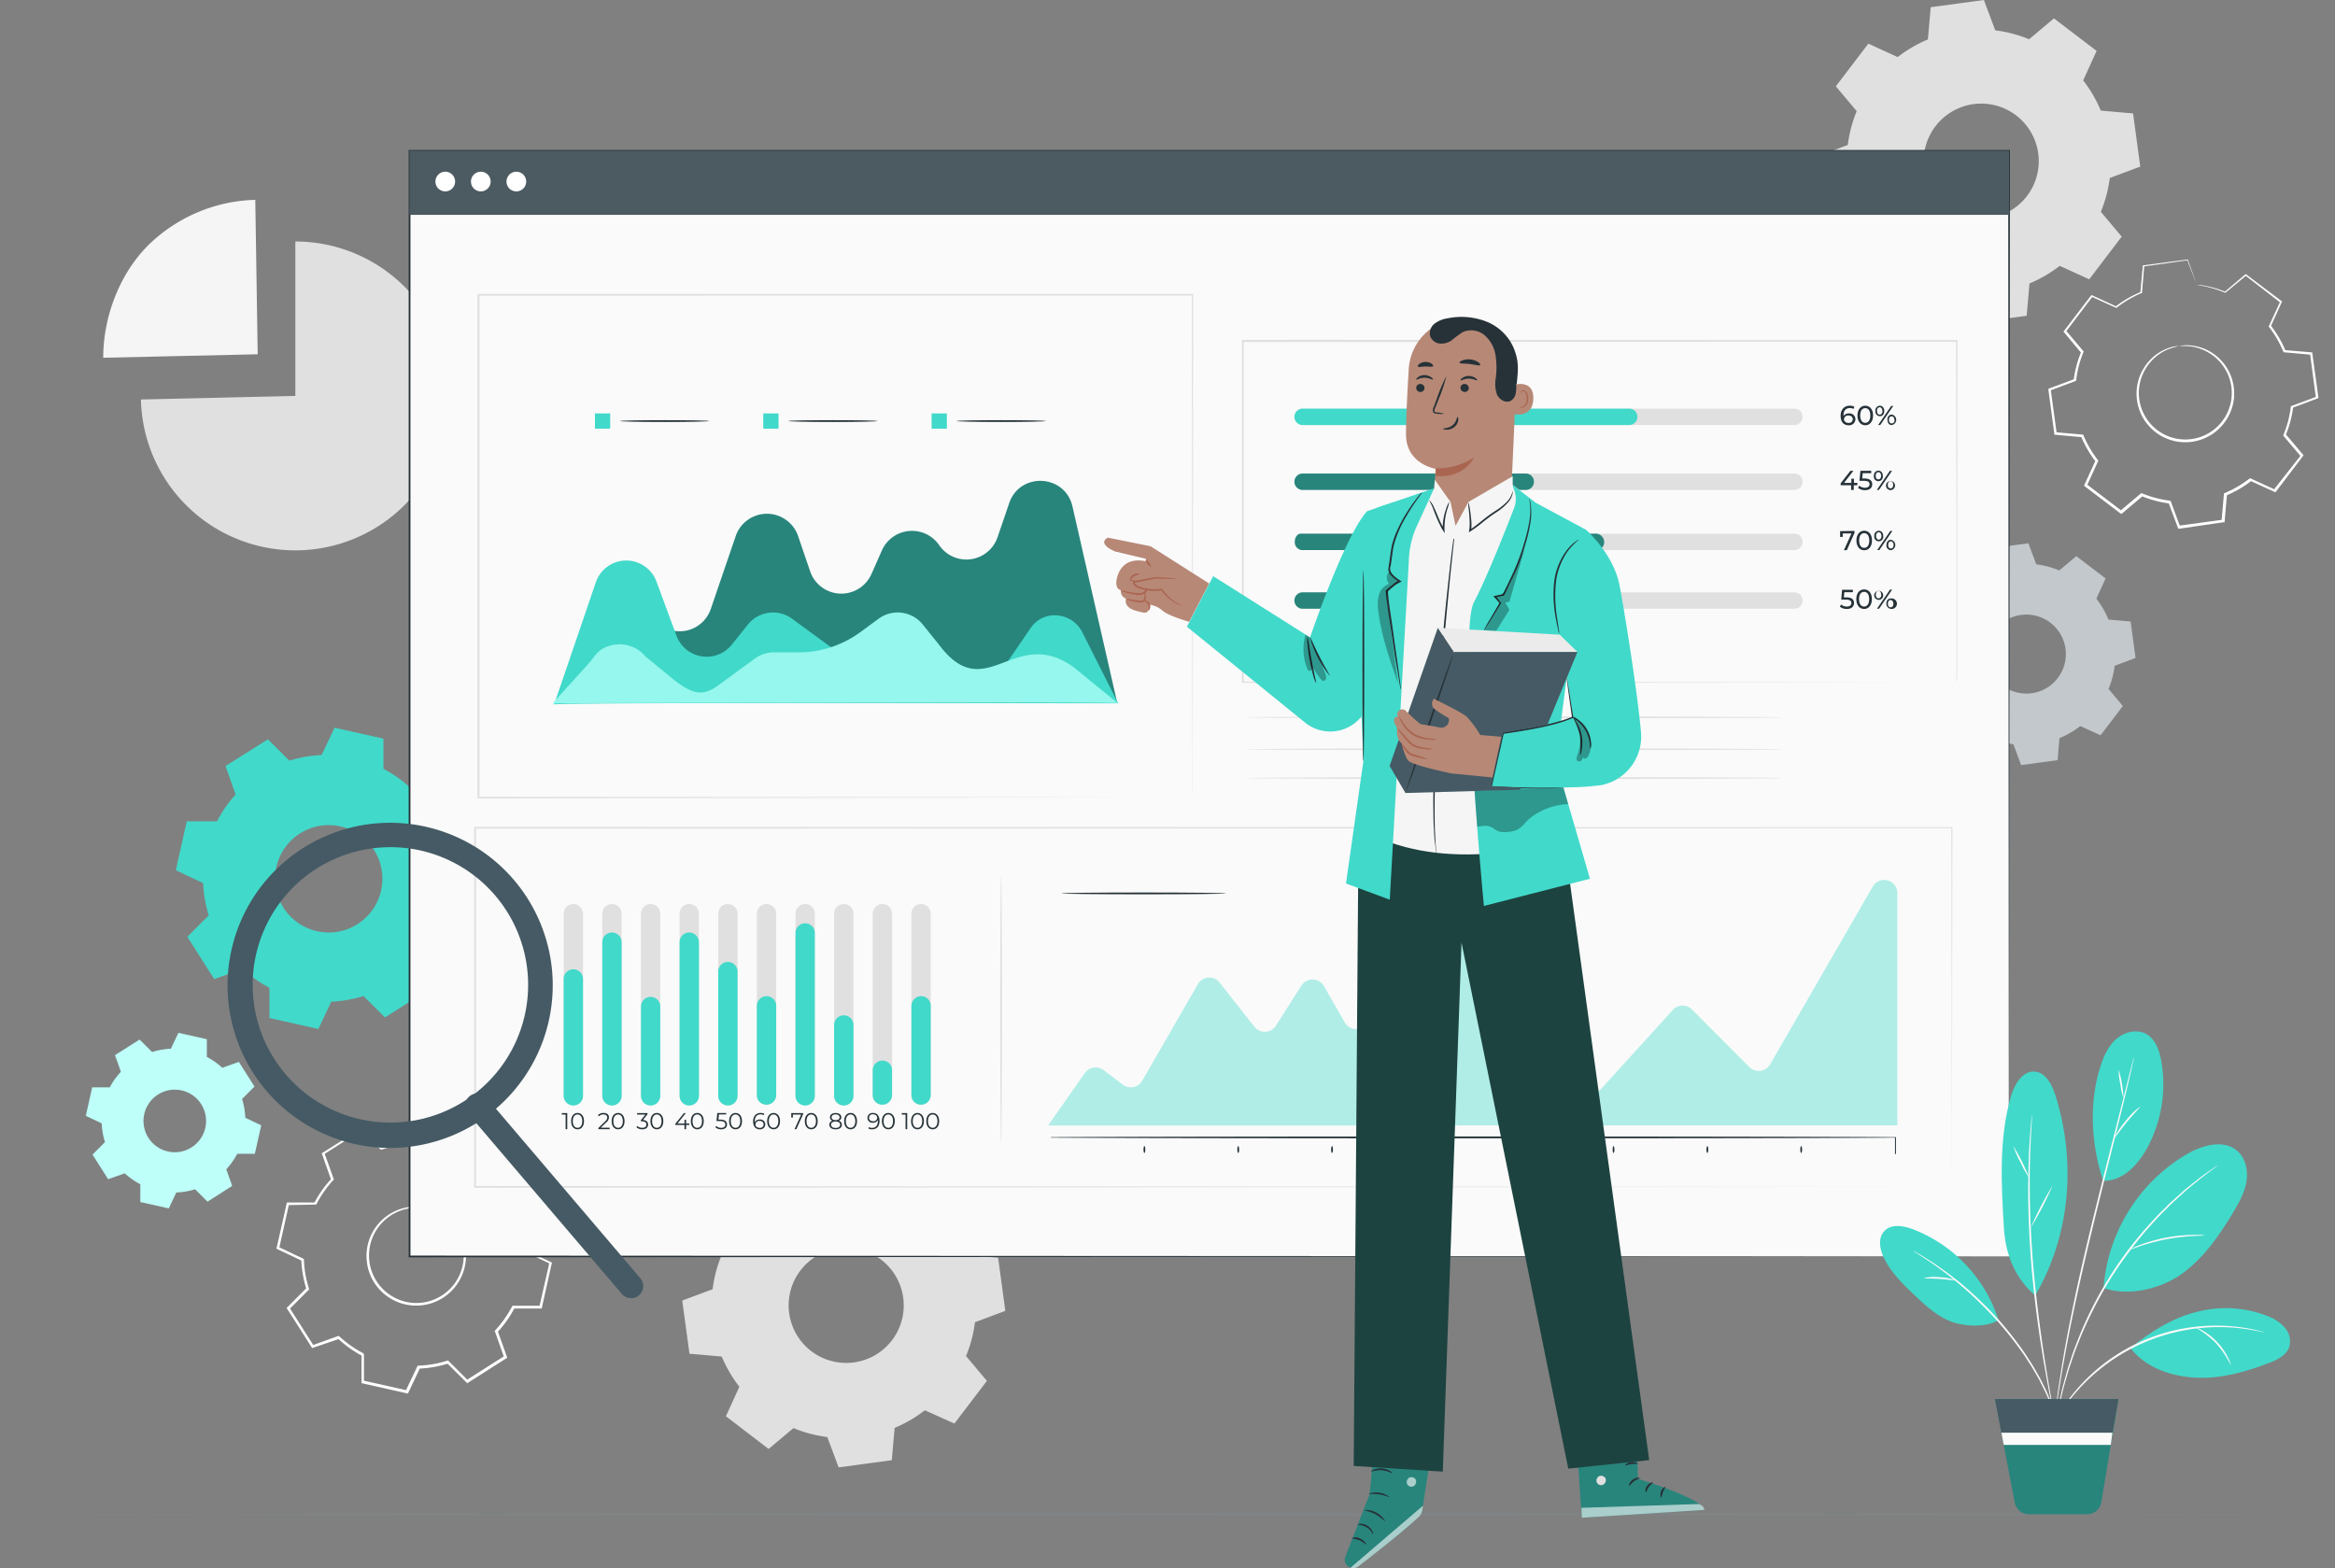 <svg xmlns="http://www.w3.org/2000/svg" width="869.437" height="583.956" viewBox="0 0 869.437 583.956">
  <rect x="0" y="0" width="869.437" height="583.956" fill="#808080" stroke="none"/>
  <g id="Interactive_financial_model" data-name="Interactive financial model" transform="translate(-39.23 -28.36)">
    <g id="freepik--background-complete--inject-18" transform="translate(77.669 28.36)">
      <path id="Path_912" data-name="Path 912" d="M301.741,368.792a48.739,48.739,0,0,1,12.584,3.314l9.257-7.768,15.886,12.105-5,10.979a49.108,49.108,0,0,1,6.564,11.264l12.028,1.062,2.68,19.8-11.3,4.221a48.628,48.628,0,0,1-3.327,12.584l7.768,9.257-12.092,15.886-11.018-4.933a48.836,48.836,0,0,1-11.251,6.551l-1.049,12.028-19.8,2.68-4.221-11.3a48.858,48.858,0,0,1-12.6-3.327l-9.244,7.768L251.7,458.785l5.01-10.992a49.072,49.072,0,0,1-6.564-11.238l-12.015-1.062-2.693-19.8,11.316-4.221a48.849,48.849,0,0,1,3.314-12.6l-7.768-9.244L254.433,373.7l10.979,5.01a49.2,49.2,0,0,1,11.251-6.564l1.062-12.015,19.783-2.68,4.234,11.3ZM295.8,396.084a21.427,21.427,0,1,0,21.531,16.456A21.427,21.427,0,0,0,295.8,396.084Z" transform="translate(-19.848 68.62)" fill="#e0e0e0" fill-rule="evenodd"/>
      <path id="Path_913" data-name="Path 913" d="M137.257,155.33V97.82a57.51,57.51,0,1,1-57.5,58.844Z" transform="translate(-65.726 -7.891)" fill="#e0e0e0"/>
      <path id="Path_914" data-name="Path 914" d="M126.43,143.35l-57.51,1.295c0-14.98,5.852-30.684,16.287-41.43a59.116,59.116,0,0,1,40.33-17.375Z" transform="translate(-68.92 -11.421)" fill="#f5f5f5"/>
      <path id="Path_915" data-name="Path 915" d="M628.143,39.663a48.745,48.745,0,0,1,12.584,3.314l9.257-7.768,15.886,12.105-5,10.979a49.106,49.106,0,0,1,6.551,11.251l12.028,1.062,2.68,19.8-11.355,4.234a48.629,48.629,0,0,1-3.327,12.584l7.768,9.257-12.092,15.886-10.992-5a48.834,48.834,0,0,1-11.251,6.551l-1.049,12.028-19.8,2.68-4.221-11.3a48.861,48.861,0,0,1-12.6-3.327l-9.244,7.768-15.9-12.092,5.01-10.992a49.067,49.067,0,0,1-6.564-11.238l-11.911-1.075-2.693-19.8,11.316-4.221a48.852,48.852,0,0,1,3.314-12.6l-7.768-9.244,12.105-15.9,10.914,5.01a49.2,49.2,0,0,1,11.251-6.564l1.062-12.015L623.9,28.36l4.234,11.3ZM622.2,66.955a21.427,21.427,0,1,0,21.531,16.391A21.427,21.427,0,0,0,622.2,66.955Z" transform="translate(76.363 -28.36)" fill="#e0e0e0" fill-rule="evenodd"/>
    </g>
    <g id="freepik--Floor--inject-18" transform="translate(39.23 591.926)">
      <path id="Path_916" data-name="Path 916" d="M908.667,463.987c0,.181-194.644.337-434.693.337s-434.744-.155-434.744-.337,194.605-.337,434.744-.337S908.667,463.805,908.667,463.987Z" transform="translate(-39.23 -463.65)" fill="#7f8486"/>
    </g>
    <g id="freepik--Gears--inject-18" transform="translate(71.183 124.996)">
      <path id="Path_917" data-name="Path 917" d="M167.135,253a45.86,45.86,0,0,1,9.943,7l10.629-3.78,9.982,15.756-7.936,7.988a45.379,45.379,0,0,1,2.084,11.989l10.189,4.829-4.091,18.2H186.672a45.547,45.547,0,0,1-7,9.943l3.781,10.629-15.782,10-8-7.949a46.258,46.258,0,0,1-11.976,2.084l-4.842,10.176-18.2-4.078V334.513a46.169,46.169,0,0,1-9.943-7l-10.616,3.781-10-15.756,7.962-7.988a46.454,46.454,0,0,1-2.084-11.989L89.79,290.726l4.078-18.2h11.277a44.681,44.681,0,0,1,6.927-9.956l-3.781-10.629,15.808-9.956,7.988,7.962a45.83,45.83,0,0,1,11.989-2.1l4.829-10.176,18.2,4.078v11.277Zm-16.054,21.427a19.99,19.99,0,1,0,12.53,8.809,20,20,0,0,0-12.53-8.809Z" transform="translate(-56.283 -63.314)" fill="#41d9ca" fill-rule="evenodd"/>
      <path id="Path_919" data-name="Path 919" d="M167.116,376.055a13.88,13.88,0,0,1,4.285,1.295,18.255,18.255,0,0,1,10.267,16.973,18.537,18.537,0,0,1-32.484,11.626,17.478,17.478,0,0,1-2.991-4.713,17.271,17.271,0,0,1-1.411-5.179,18.332,18.332,0,0,1,17.932-20.637,13.7,13.7,0,0,1,4.441.621c0,.129-1.58-.311-4.428-.207a18.022,18.022,0,0,0-10.94,4.311,17.711,17.711,0,0,0-6.059,15.8,16.623,16.623,0,0,0,1.372,4.868,16.833,16.833,0,0,0,2.848,4.454,17.53,17.53,0,0,0,20.288,4.57,17.719,17.719,0,0,0,9.063-23.447,18.126,18.126,0,0,0-8.04-8.584A33.083,33.083,0,0,0,167.116,376.055Z" transform="translate(-40.12 -22.721)" fill="#fff"/>
      <path id="Path_920" data-name="Path 920" d="M189.3,364.167V361.6c0-1.774-.065-4.311-.1-7.626l.129.155-16.494-3.6.3-.142c-1.295,2.8-2.771,5.9-4.337,9.231l-.078.168h-.181a41.351,41.351,0,0,0-10.746,1.916H157.6l-.155-.155-7.25-7.173h.466l-14.242,9.063.168-.479,3.444,9.594.091.246-.181.194a40.9,40.9,0,0,0-6.253,8.907l-.129.246h-.272l-10.319.22.453-.363c-1.152,5.179-2.408,10.746-3.677,16.469l-.259-.544,9.205,4.363.272.129v.3a40.512,40.512,0,0,0,1.877,10.707l.091.3-.22.207-7.2,7.237.078-.634,9.063,14.242-.609-.207,9.607-3.431.3-.1.233.22a40.926,40.926,0,0,0,8.869,6.253h0l.272.453h0v10.189l-.4-.5,16.456,3.69-.57.285,4.376-9.205.129-.285h.311a40.524,40.524,0,0,0,10.707-1.851l.3-.091.207.22,7.224,7.2-.609-.065,14.242-9.063-.194.57-3.405-9.62-.091-.259.194-.207a41.549,41.549,0,0,0,6.279-8.895l.117-.233h10.474l-.427.337c1.295-5.787,2.589-11.251,3.729-16.456l.22.453-9.192-4.4-.207-.091v-.233a40.964,40.964,0,0,0-1.838-10.746l-.065-.207.142-.142,7.224-7.2v.375c-3.483-5.528-6.473-10.254-8.972-14.242l.272.091-9.633,3.366h-.091l-.078-.065a44.338,44.338,0,0,0-6.473-5.049l-1.761-1.049a4.689,4.689,0,0,1-.583-.363,6.087,6.087,0,0,1,.621.285c.4.207,1.01.518,1.8.984a39.954,39.954,0,0,1,6.694,4.946h-.168l9.581-3.47h.181l.1.155,9.063,14.242.129.207-.168.168-7.173,7.25.078-.337a41.6,41.6,0,0,1,1.942,10.927l-.22-.324,9.218,4.35.3.142-.078.311q-1.728,7.768-3.664,16.468v.337H207.028l.388-.233a41.524,41.524,0,0,1-6.4,9.063l.1-.479,3.431,9.607.13.362-.324.207-14.242,9.063-.337.22-.285-.285-7.237-7.186.5.117a41.351,41.351,0,0,1-10.966,1.916l.44-.285-4.363,9.205-.181.375-.4-.091-16.468-3.69-.4-.091v-10.6h0c.557.906.155.246.272.453h0a42.194,42.194,0,0,1-9.063-6.473l.531.117-9.736,3.3-.4.142-.22-.35c-3.094-4.907-6.163-9.749-9.063-14.242l-.207-.337.285-.3,7.2-7.224-.117.518a42.078,42.078,0,0,1-1.9-10.979l.272.427-9.192-4.363-.35-.168.091-.375c1.295-5.723,2.589-11.29,3.716-16.469l.078-.363h10.565l-.388.233a41.43,41.43,0,0,1,6.409-9.063l-.091.44c-1.178-3.366-2.343-6.642-3.392-9.62l-.117-.311.285-.168,14.267-9,.259-.168.207.207,7.2,7.224-.337-.091a42.052,42.052,0,0,1,10.927-1.864l-.259.181,4.4-9.192.1-.194h.194l16.443,3.781h.142v9.645A4.555,4.555,0,0,1,189.3,364.167Z" transform="translate(-47.755 -30.214)" fill="#fff"/>
      <path id="Path_921" data-name="Path 921" d="M108.939,334.373a26.943,26.943,0,0,1,5.787,4.078l6.176-2.2,5.813,9.179-4.622,4.648a26.722,26.722,0,0,1,1.2,6.978l5.93,2.81-2.369,10.6h-6.564a26.943,26.943,0,0,1-4.078,5.787l2.2,6.176-9.179,5.878-4.648-4.622a26.812,26.812,0,0,1-6.978,1.2l-2.809,5.93-10.6-2.369v-6.616a26.945,26.945,0,0,1-5.787-4.078l-6.189,2.2-5.813-9.179,4.635-4.648a27.382,27.382,0,0,1-1.217-6.978l-5.917-2.809,2.369-10.6H72.83a26.5,26.5,0,0,1,4.143-5.8l-2.2-6.189,9.166-5.813,4.661,4.635a27.19,27.19,0,0,1,6.978-1.217l2.809-5.917,10.591,2.369v6.564ZM99.592,346.88a11.652,11.652,0,1,0,8.817,13.918,11.652,11.652,0,0,0-8.817-13.918Z" transform="translate(-63.91 -37.449)" fill="#befff9" fill-rule="evenodd"/>
      <path id="Path_923" data-name="Path 923" d="M635.145,192.453a33.8,33.8,0,0,1,8.649,2.279l6.344-5.321,10.9,8.3-3.431,7.548a33.661,33.661,0,0,1,4.506,7.768l8.247.725,1.838,13.581-7.768,2.9a33.578,33.578,0,0,1-2.279,8.636l5.321,6.357-8.3,10.9-7.548-3.431a33.661,33.661,0,0,1-7.768,4.506l-.673,8.182L629.6,267.221l-2.9-7.768a33.571,33.571,0,0,1-8.635-2.279l-6.357,5.321-10.9-8.3,3.431-7.548a33.661,33.661,0,0,1-4.505-7.768l-8.247-.725-1.838-13.581,7.768-2.9a33.8,33.8,0,0,1,2.279-8.649l-5.321-6.344,8.3-10.9,7.548,3.431a33.665,33.665,0,0,1,7.768-4.506l.725-8.247L632.3,184.62l2.9,7.768Zm-4.065,18.734a14.708,14.708,0,1,0,14.76,11.251,14.708,14.708,0,0,0-14.76-11.251Z" transform="translate(91.021 -78.947)" fill="#c2c8cb" fill-rule="evenodd"/>
      <path id="Path_924" data-name="Path 924" d="M669.47,127.972a13.478,13.478,0,0,1,4.4-.233,17.711,17.711,0,0,1,10.785,5.023,17.906,17.906,0,0,1,4.441,7.069,18.126,18.126,0,0,1,.557,9.581,18.32,18.32,0,0,1-5.179,9.257,18.126,18.126,0,0,1-21.324,2.9,16.687,16.687,0,0,1-4.35-3.314,17.286,17.286,0,0,1-3.069-4.247,18.125,18.125,0,0,1-2.007-9.374,17.929,17.929,0,0,1,2.4-8,17.607,17.607,0,0,1,9.063-7.768,13.374,13.374,0,0,1,4.285-.945,42.48,42.48,0,0,0-4.143,1.295,17.75,17.75,0,0,0-8.584,7.768,17.359,17.359,0,0,0,6.888,23.706,17.311,17.311,0,0,0,20.508-27.422,17.608,17.608,0,0,0-10.357-5.179Q671.63,127.923,669.47,127.972Z" transform="translate(109.895 -95.734)" fill="#fff"/>
      <path id="Path_925" data-name="Path 925" d="M683.675,112.464a5.71,5.71,0,0,1-.246-.57l-.7-1.761c-.634-1.618-1.528-3.949-2.706-6.978l.181.117-16.391,2.318.22-.233c-.246,3.017-.531,6.37-.829,9.956v.181h-.168a40.483,40.483,0,0,0-9.231,5.425l-.168.129-.181-.091-9.063-4.117.44-.117-9.982,13.193v-.5l6.473,7.665.168.194-.1.233a40.134,40.134,0,0,0-2.706,10.358v.272l-.427.181-9.361,3.509.3-.479c.7,5.179,1.463,10.694,2.24,16.391l-.427-.414,9.956.867h.3l.117.272a39.91,39.91,0,0,0,5.373,9.205l.181.233-.129.272c-1.295,2.861-2.706,5.969-4.143,9.063l-.142-.6,13.167,10.008h-.634l7.665-6.473.233-.194.285.117a40.381,40.381,0,0,0,10.357,2.719h0l.414.324h0v.22l.116.3.22.6.44,1.178.867,2.343,1.748,4.674-.544-.324,16.4-2.227-.44.453q.44-5.036.88-9.956v-.3l.285-.117a40.681,40.681,0,0,0,9.205-5.36l.233-.194.272.129,9.063,4.156-.583.142,10.241-13.025v.583l-6.473-7.665-.181-.22.117-.259a40.615,40.615,0,0,0,2.732-10.358v-.259l.246-.1,9.373-3.483-.272.453c-.777-5.761-1.5-11.212-2.188-16.391l.35.324-9.956-.893h-.22l-.091-.194a40.283,40.283,0,0,0-5.36-9.257l-.117-.168.078-.181,4.182-9.063.091.363L701.7,108.981h.285l-7.7,6.383h-.168a42.728,42.728,0,0,0-7.768-2.408l-1.968-.375a3.093,3.093,0,0,1-.66-.129h.673a14.624,14.624,0,0,1,1.994.285A40.134,40.134,0,0,1,694.214,115h-.168l7.626-6.473.129-.117.155.117,13.206,9.956.194.155-.1.22-4.117,9.063v-.35a40.554,40.554,0,0,1,5.5,9.386l-.3-.22,9.956.842h.311v.3c.725,5.179,1.463,10.629,2.266,16.4v.324l-.311.13-9.361,3.509.285-.35a41.313,41.313,0,0,1-2.771,10.539l-.078-.466,6.473,7.665.246.285-.233.3-10.008,13.18-.233.311-.35-.168-9.063-4.143h.5a41.233,41.233,0,0,1-9.438,5.5l.311-.414c-.285,3.288-.583,6.6-.867,9.956v.4h-.4L677.1,203.248h-.414l-.129-.388-1.748-4.661-.88-2.356-.44-1.178-.22-.583-.117-.3v-.22h0l.414.324h0a41.728,41.728,0,0,1-10.552-2.784l.531-.091-7.678,6.473-.311.272-.466-.246-13.167-10.034-.324-.246.168-.363,4.156-9.063.065.5a41.172,41.172,0,0,1-5.489-9.438l.4.3-9.956-.893h-.388V167.9c-.777-5.7-1.515-11.251-2.214-16.4v-.363l.337-.129,9.361-3.483-.272.363a40.472,40.472,0,0,1,2.8-10.539v.427l-6.409-7.677-.207-.246.194-.246,10.06-13.154.168-.233.272.129,9.063,4.169h-.35a40.9,40.9,0,0,1,9.412-5.438l-.181.246c.324-3.586.634-6.94.919-9.956v-.207h.207L680.153,103h.13v.129l2.512,6.965.634,1.813A4.031,4.031,0,0,1,683.675,112.464Z" transform="translate(102.423 -103)" fill="#fff"/>
    </g>
    <g id="freepik--Screen--inject-18" transform="translate(191.408 84.213)">
      <rect id="Rectangle_614" data-name="Rectangle 614" width="595.61" height="411.738" transform="translate(0.285 0.272)" fill="#fafafa"/>
      <path id="Path_926" data-name="Path 926" d="M752.626,483.51c0-2.227-.1-161.254-.272-411.712l.272.272-595.558.078h0l.35-.337V483.523l-.311-.3,595.558.3-595.6.337h-.3V71.5H752.988v.272C752.781,322.256,752.626,481.27,752.626,483.51Z" transform="translate(-156.77 -71.5)" fill="#263238"/>
      <rect id="Rectangle_615" data-name="Rectangle 615" width="595.61" height="23.887" transform="translate(0.285 0.272)" fill="#4c5a61"/>
      <path id="Path_927" data-name="Path 927" d="M171.794,81.427a3.664,3.664,0,1,1-1.069-2.6,3.677,3.677,0,0,1,1.069,2.6Z" transform="translate(-154.51 -69.658)" fill="#fff"/>
      <path id="Path_928" data-name="Path 928" d="M182.014,81.427a3.664,3.664,0,1,1-1.069-2.6A3.677,3.677,0,0,1,182.014,81.427Z" transform="translate(-151.498 -69.658)" fill="#fff"/>
      <path id="Path_929" data-name="Path 929" d="M192.228,81.427a3.664,3.664,0,1,1-1.069-2.6,3.664,3.664,0,0,1,1.069,2.6Z" transform="translate(-148.48 -69.658)" fill="#fff"/>
      <path id="Path_930" data-name="Path 930" d="M725.818,400.268c0-1.5-.078-49.2-.207-133.742l.207.194-549.855.142h0l.35-.337V400.268l-.337-.337,549.894.337-549.946.324H175.6V266.19h.375l549.855.129h.194v.207C725.883,351.109,725.818,398.779,725.818,400.268Z" transform="translate(-151.221 -14.127)" fill="#e0e0e0"/>
      <path id="Path_931" data-name="Path 931" d="M442.736,300.462v-13.3c0-8.687,0-21.427-.065-37.714,0-32.574-.091-79.352-.142-136.2l.272.272-265.839.065h0l.337-.337V300.462l-.311-.3,191.731.142,54.61.091h.091l-54.545.078-192,.285h-.311V112.9H443.033v.272c-.065,56.966-.1,103.757-.142,136.37,0,16.261,0,28.988-.065,37.65v9.853C442.826,299.284,442.736,300.462,442.736,300.462Z" transform="translate(-150.938 -59.3)" fill="#e0e0e0"/>
      <path id="Path_932" data-name="Path 932" d="M199,249.223l19.148-27.745a12.274,12.274,0,0,1,17.219-3l2.693,1.929A12.261,12.261,0,0,0,256.8,214.4l9.3-27.188a12.274,12.274,0,0,1,23.214,0l4.493,13.167a12.274,12.274,0,0,0,22.825,1l3.884-8.8a12.274,12.274,0,0,1,21.337-1.955h0a12.261,12.261,0,0,0,21.725-2.952l4.35-12.727c4-11.652,20.819-10.8,23.563,1.295l16.637,73.021S199.583,248.666,199,249.223Z" transform="translate(-144.325 -43.458)" fill="#28857c"/>
      <path id="Path_934" data-name="Path 934" d="M198.59,243.2l15.536-45.521a11.989,11.989,0,0,1,22.579-.272l7.444,20.171a11.976,11.976,0,0,0,20.573,3.353l6.033-7.509a11.976,11.976,0,0,1,16.4-2.188l14.06,10.28a12,12,0,0,0,7.069,2.317h17.893a11.989,11.989,0,0,1,7.082,2.3l13.309,9.736a11.976,11.976,0,0,0,16.973-2.9L376.04,214.72c.155-.233.324-.466.492-.673,5.023-6.357,15.07-5.01,18.708,2.214l13.374,26.515S198.59,242.323,198.59,243.2Z" transform="translate(-144.446 -36.7)" fill="#41d9ca"/>
      <path id="Path_935" data-name="Path 935" d="M408.67,238.349,392.421,225.1c-22.308-16.391-32.872,14.824-50.4-8.6L335.986,209a11.989,11.989,0,0,0-16.417-2.162l-6.978,5.114a38.841,38.841,0,0,1-22.9,7.432h-9.141a11.99,11.99,0,0,0-7.07,2.306l-13.308,9.735c-5.464,4-9.27,4.531-18.009-2.809,0,0-9.49-7.7-9.71-7.975-4.648-5.671-14.371-5.658-18.553,0-1.01,1.359-2.059,2.589-3.2,3.884l-12.559,13.84S408.67,237.507,408.67,238.349Z" transform="translate(-144.579 -32.299)" fill="#95f7ed"/>
      <path id="Path_937" data-name="Path 937" d="M250.755,149.547c0,.181-7.444.337-16.624.337s-16.611-.155-16.611-.337,7.444-.337,16.611-.337S250.755,149.365,250.755,149.547Z" transform="translate(-138.867 -48.6)" fill="#263238"/>
      <rect id="Rectangle_616" data-name="Rectangle 616" width="5.684" height="5.684" transform="translate(69.344 98.099)" fill="#41d9ca"/>
      <path id="Path_938" data-name="Path 938" d="M299.162,149.547c0,.181-7.432.337-16.611.337s-16.611-.155-16.611-.337,7.432-.337,16.611-.337S299.162,149.365,299.162,149.547Z" transform="translate(-124.599 -48.6)" fill="#263238"/>
      <rect id="Rectangle_617" data-name="Rectangle 617" width="5.684" height="5.684" transform="translate(132.02 98.099)" fill="#41d9ca"/>
      <path id="Path_939" data-name="Path 939" d="M347.562,149.547c0,.181-7.432.337-16.611.337s-16.611-.155-16.611-.337,7.432-.337,16.611-.337S347.562,149.365,347.562,149.547Z" transform="translate(-110.335 -48.6)" fill="#263238"/>
      <rect id="Rectangle_618" data-name="Rectangle 618" width="5.684" height="5.684" transform="translate(194.709 98.099)" fill="#41d9ca"/>
      <path id="Path_940" data-name="Path 940" d="M340.66,372.889l13.685-19.524a4.907,4.907,0,0,1,6.965-1.1l7.2,5.438a4.907,4.907,0,0,0,7.2-1.463l20.715-35.967a4.894,4.894,0,0,1,8.118-.57l12.947,16.443a4.907,4.907,0,0,0,7.988-.4l9.464-14.9a4.92,4.92,0,0,1,8.441.155l7.768,13.555a4.894,4.894,0,0,0,8.377.181l26.748-41.922a4.907,4.907,0,0,1,8.208-.091l44.2,66.107a4.894,4.894,0,0,0,7.768.57L573.3,329.853a4.894,4.894,0,0,1,7.095-.168l21.362,21.427a4.907,4.907,0,0,0,7.768-1l38.206-66.185a4.894,4.894,0,0,1,9.141,2.46v86.472Z" transform="translate(-102.579 -9.624)" fill="#41d9ca" opacity="0.4"/>
      <path id="Path_941" data-name="Path 941" d="M655.781,361.956v-6.37l.078.091c-18.255.142-81.773.246-157.2.246s-138.972-.1-157.227-.246l.091-.091v5.994a1.954,1.954,0,0,1,0,.375,1.954,1.954,0,0,1,0-.375v-6.072h.091c18.255-.142,81.773-.259,157.227-.259s138.946.116,157.2.259h.091v6.072a1.142,1.142,0,0,1-.35.375Z" transform="translate(-102.352 12.119)" fill="#263238"/>
      <path id="Path_942" data-name="Path 942" d="M368.437,360.589c-.194,0-.337-.6-.337-1.295s.142-1.295.337-1.295.337.608.337,1.295S368.618,360.589,368.437,360.589Z" transform="translate(-94.493 12.929)" fill="#263238"/>
      <path id="Path_943" data-name="Path 943" d="M395.417,360.589c-.181,0-.337-.6-.337-1.295s.155-1.295.337-1.295.337.608.337,1.295S395.6,360.589,395.417,360.589Z" transform="translate(-86.542 12.929)" fill="#263238"/>
      <path id="Path_944" data-name="Path 944" d="M422.41,360.589c-.194,0-.35-.6-.35-1.295s.155-1.295.35-1.295.337.608.337,1.295S422.591,360.589,422.41,360.589Z" transform="translate(-78.591 12.929)" fill="#263238"/>
      <path id="Path_945" data-name="Path 945" d="M449.387,360.589c-.181,0-.337-.6-.337-1.295s.155-1.295.337-1.295.337.608.337,1.295S449.568,360.589,449.387,360.589Z" transform="translate(-70.638 12.929)" fill="#263238"/>
      <path id="Path_946" data-name="Path 946" d="M476.367,360.589c-.181,0-.337-.6-.337-1.295s.155-1.295.337-1.295.337.608.337,1.295S476.561,360.589,476.367,360.589Z" transform="translate(-62.687 12.929)" fill="#263238"/>
      <path id="Path_947" data-name="Path 947" d="M503.357,360.589c-.181,0-.337-.6-.337-1.295s.155-1.295.337-1.295.337.608.337,1.295S503.538,360.589,503.357,360.589Z" transform="translate(-54.733 12.929)" fill="#263238"/>
      <path id="Path_948" data-name="Path 948" d="M530.337,360.589c-.181,0-.337-.6-.337-1.295s.155-1.295.337-1.295.337.608.337,1.295S530.531,360.589,530.337,360.589Z" transform="translate(-46.782 12.929)" fill="#263238"/>
      <path id="Path_949" data-name="Path 949" d="M557.327,360.589c-.181,0-.337-.6-.337-1.295s.155-1.295.337-1.295.337.608.337,1.295S557.508,360.589,557.327,360.589Z" transform="translate(-38.829 12.929)" fill="#263238"/>
      <path id="Path_950" data-name="Path 950" d="M662.472,253.692V219.486c0-22.01-.078-53.7-.142-92.894l.246.246-265.839.091h0l.337-.337v127.1l-.324-.324,190.967.155,55.089.091h.1l-55.024.078-191.174.155H396.4V126.1h.363l265.839.091h.259v.246c-.065,39.255-.1,71.053-.142,93.037V251.31A9.855,9.855,0,0,1,662.472,253.692Z" transform="translate(-86.153 -55.41)" fill="#e0e0e0"/>
      <path id="Path_951" data-name="Path 951" d="M597.862,170.669H414.741a3.055,3.055,0,1,1,0-6.1H597.862a3.055,3.055,0,0,1,0,6.1Z" transform="translate(-81.707 -44.075)" fill="#e0e0e0"/>
      <path id="Path_952" data-name="Path 952" d="M597.862,152H414.741a3.055,3.055,0,1,1,0-6.1H597.862a3.055,3.055,0,0,1,0,6.1Z" transform="translate(-81.707 -49.576)" fill="#e0e0e0"/>
      <path id="Path_953" data-name="Path 953" d="M497.471,170.669H414.741a3.055,3.055,0,1,1,0-6.1h82.731a3.055,3.055,0,1,1,0,6.1Z" transform="translate(-81.707 -44.075)" fill="#28857c"/>
      <path id="Path_954" data-name="Path 954" d="M574.776,169.153h-1.295V170.9h-1v-1.748H568.6v-.712l3.638-4.661h1.1l-3.5,4.506h2.745v-1.554h.958v1.554h1.295Z" transform="translate(-35.407 -44.306)" fill="#263238"/>
      <path id="Path_955" data-name="Path 955" d="M578.882,168.768c0,1.295-.88,2.227-2.693,2.227a4.052,4.052,0,0,1-2.589-.867l.466-.8a3.237,3.237,0,0,0,2.136.764c1.075,0,1.683-.5,1.683-1.295s-.5-1.295-2.149-1.295h-1.618l.375-3.729h4.013v.893h-3.159l-.194,1.955h.79C578,166.657,578.882,167.512,578.882,168.768Z" transform="translate(-33.934 -44.309)" fill="#263238"/>
      <path id="Path_956" data-name="Path 956" d="M578.166,165.682a1.722,1.722,0,0,1,1.657-1.942c1,0,1.657.764,1.657,1.942a1.683,1.683,0,1,1-3.314,0Zm2.667,0c0-.855-.388-1.372-1.01-1.372s-.984.518-.984,1.372.375,1.295.984,1.295S580.833,166.536,580.833,165.682Zm3.288-1.89h.79l-4.868,7.121h-.79Zm-1.437,5.243a1.683,1.683,0,1,1,1.657,1.942,1.709,1.709,0,0,1-1.657-1.942Zm2.654,0c0-.842-.388-1.359-1-1.359s-1,.5-1,1.359.375,1.295,1,1.295,1-.453,1-1.295Z" transform="translate(-32.596 -44.318)" fill="#263238"/>
      <path id="Path_957" data-name="Path 957" d="M597.862,187.959H414.741a3.055,3.055,0,1,1,0-6.1H597.862a3.055,3.055,0,0,1,0,6.1Z" transform="translate(-81.707 -38.979)" fill="#e0e0e0"/>
      <path id="Path_958" data-name="Path 958" d="M524.389,187.962H414.871a2.887,2.887,0,0,1-3.25-3.043c0-1.7.971-3.055,2.162-3.055H523.314a3.172,3.172,0,0,1,3.5,3.055A3.043,3.043,0,0,1,524.389,187.962Z" transform="translate(-81.669 -38.982)" fill="#28857c"/>
      <path id="Path_959" data-name="Path 959" d="M573.813,181.07v.7l-2.874,6.473h-1.075l2.809-6.227h-3.25v1.295h-.984v-2.162Z" transform="translate(-35.454 -39.211)" fill="#263238"/>
      <path id="Path_960" data-name="Path 960" d="M573.13,184.648c0-2.317,1.295-3.638,2.9-3.638s2.9,1.295,2.9,3.638-1.295,3.651-2.9,3.651S573.13,186.966,573.13,184.648Zm4.79,0c0-1.813-.777-2.732-1.89-2.732s-1.89.919-1.89,2.732.777,2.745,1.89,2.745S577.92,186.474,577.92,184.648Z" transform="translate(-34.072 -39.228)" fill="#263238"/>
      <path id="Path_961" data-name="Path 961" d="M578.286,182.972a1.722,1.722,0,0,1,1.657-1.942c1,0,1.657.764,1.657,1.942a1.683,1.683,0,1,1-3.315,0Zm2.654,0c0-.854-.375-1.372-1-1.372s-1,.518-1,1.372.388,1.359,1,1.359S580.94,183.827,580.94,182.972Zm3.3-1.89h.777l-4.855,7.121h-.79Zm-1.437,5.243c0-1.165.66-1.942,1.644-1.942a1.968,1.968,0,0,1,0,3.884A1.726,1.726,0,0,1,582.8,186.325Zm2.654,0c0-.842-.388-1.359-1.01-1.359s-.984.5-.984,1.359.375,1.295.984,1.295S585.458,187.167,585.458,186.325Z" transform="translate(-32.56 -39.222)" fill="#263238"/>
      <path id="Path_962" data-name="Path 962" d="M597.862,204.839H414.741a3.055,3.055,0,1,1,0-6.1H597.862a3.055,3.055,0,0,1,0,6.1Z" transform="translate(-81.707 -34.005)" fill="#e0e0e0"/>
      <path id="Path_963" data-name="Path 963" d="M482.738,204.839h-68a3.055,3.055,0,1,1,0-6.1h68.023a3.055,3.055,0,1,1,0,6.1Z" transform="translate(-81.707 -34.005)" fill="#28857c"/>
      <path id="Path_964" data-name="Path 964" d="M573.642,202.92c0,1.23-.867,2.227-2.693,2.227a4.117,4.117,0,0,1-2.589-.867l.466-.8a3.263,3.263,0,0,0,2.136.764c1.088,0,1.7-.5,1.7-1.295s-.518-1.295-2.162-1.295h-1.618l.311-3.651h4.026v.893h-3.172l-.194,1.942h.8C572.814,200.771,573.642,201.664,573.642,202.92Z" transform="translate(-35.478 -34.222)" fill="#263238"/>
      <path id="Path_965" data-name="Path 965" d="M573.1,201.528c0-2.317,1.23-3.638,2.9-3.638s2.9,1.295,2.9,3.638-1.295,3.651-2.9,3.651S573.1,203.846,573.1,201.528Zm4.79,0c0-1.826-.777-2.732-1.89-2.732s-1.89.906-1.89,2.732.777,2.745,1.89,2.745S577.89,203.354,577.89,201.528Z" transform="translate(-34.081 -34.254)" fill="#263238"/>
      <path id="Path_966" data-name="Path 966" d="M578.253,199.84a1.683,1.683,0,1,1,1.657,1.942,1.735,1.735,0,0,1-1.657-1.942Zm2.589,0c0-.867-.375-1.372-1-1.372s-1,.518-1,1.372.388,1.359,1,1.359,1.062-.5,1.062-1.359Zm3.3-1.89h.777l-4.855,7.121h-.79Zm-1.372,5.243c0-1.165.66-1.942,1.644-1.942a1.968,1.968,0,1,1-1.644,1.942Zm2.589,0c0-.842-.388-1.359-1-1.359s-1,.5-1,1.359.375,1.359,1,1.359,1.049-.518,1.049-1.359Z" transform="translate(-32.566 -34.236)" fill="#263238"/>
      <path id="Path_967" data-name="Path 967" d="M535.963,152H414.741a3.055,3.055,0,1,1,0-6.1H535.989a3.055,3.055,0,1,1,0,6.1Z" transform="translate(-81.707 -49.576)" fill="#41d9ca"/>
      <path id="Path_968" data-name="Path 968" d="M574.1,150.087a2.3,2.3,0,0,1-2.512,2.253c-1.916,0-3-1.295-3-3.56s1.385-3.729,3.379-3.729a3.405,3.405,0,0,1,1.761.414l-.388.8a2.446,2.446,0,0,0-1.294-.337c-1.437,0-2.369.906-2.369,2.68a1.833,1.833,0,0,0,0,.259,2.37,2.37,0,0,1,2.046-.945,2.2,2.2,0,0,1,2.382,2.162Zm-.984,0c0-.829-.634-1.372-1.631-1.372a1.476,1.476,0,0,0-1.631,1.385c0,.725.6,1.372,1.683,1.372a1.411,1.411,0,0,0,1.58-1.308Z" transform="translate(-35.413 -49.826)" fill="#263238"/>
      <path id="Path_969" data-name="Path 969" d="M573.43,148.688c0-2.317,1.295-3.638,2.913-3.638s2.9,1.295,2.9,3.638-1.295,3.651-2.9,3.651S573.43,151.019,573.43,148.688Zm4.79,0c0-1.813-.764-2.732-1.877-2.732s-1.89.919-1.89,2.732.777,2.745,1.89,2.745S578.22,150.514,578.22,148.688Z" transform="translate(-33.984 -49.825)" fill="#263238"/>
      <path id="Path_970" data-name="Path 970" d="M578.593,147.012a1.722,1.722,0,0,1,1.657-1.942c.984,0,1.644.764,1.644,1.942s-.66,1.942-1.644,1.942a1.722,1.722,0,0,1-1.657-1.942Zm2.589,0c0-.854-.375-1.372-1-1.372s-1,.518-1,1.372.388,1.359,1,1.359,1.062-.5,1.062-1.359Zm3.3-1.89h.777l-4.868,7.121h-.777Zm-1.437,5.179c0-1.165.66-1.942,1.644-1.942a1.968,1.968,0,0,1,0,3.884c-.919.065-1.579-.712-1.579-1.877Zm2.589,0c0-.842-.388-1.295-1-1.295s-1,.5-1,1.295.375,1.359,1,1.359a1.138,1.138,0,0,0,1.113-1.295Z" transform="translate(-32.466 -49.82)" fill="#263238"/>
      <path id="Path_971" data-name="Path 971" d="M597.717,234.777c0,.194-44.822.337-100.106.337s-100.131-.142-100.131-.337,44.822-.337,100.131-.337S597.717,234.6,597.717,234.777Z" transform="translate(-85.835 -23.483)" fill="#e0e0e0"/>
      <path id="Path_972" data-name="Path 972" d="M597.717,243.947c0,.194-44.822.337-100.106.337s-100.131-.142-100.131-.337,44.822-.337,100.131-.337S597.717,243.765,597.717,243.947Z" transform="translate(-85.835 -20.781)" fill="#e0e0e0"/>
      <path id="Path_973" data-name="Path 973" d="M597.717,252.247c0,.181-44.822.337-100.106.337s-100.131-.155-100.131-.337,44.822-.337,100.131-.337S597.717,252.027,597.717,252.247Z" transform="translate(-85.835 -18.335)" fill="#e0e0e0"/>
      <path id="Path_974" data-name="Path 974" d="M204.939,363.107h0a3.612,3.612,0,0,1-3.6-3.6V291.989a3.6,3.6,0,0,1,3.6-3.6h0a3.586,3.586,0,0,1,3.6,3.6v67.518A3.6,3.6,0,0,1,204.939,363.107Z" transform="translate(-143.636 -7.584)" fill="#e0e0e0"/>
      <path id="Path_975" data-name="Path 975" d="M204.939,357.886h0a3.6,3.6,0,0,1-3.6-3.6V310.759a3.612,3.612,0,0,1,3.6-3.6h0a3.6,3.6,0,0,1,3.6,3.6v43.528a3.586,3.586,0,0,1-3.6,3.6Z" transform="translate(-143.636 -2.053)" fill="#41d9ca"/>
      <path id="Path_976" data-name="Path 976" d="M202.833,348.52v5.994h-.609v-5.451H200.8v-.544Z" transform="translate(-143.795 10.135)" fill="#263238"/>
      <path id="Path_977" data-name="Path 977" d="M203.48,351.535c0-1.916,1-3.055,2.4-3.055s2.4,1.139,2.4,3.055-1.01,3.043-2.4,3.043S203.48,353.439,203.48,351.535Zm4.156,0c0-1.605-.725-2.5-1.761-2.5s-1.774.893-1.774,2.5.725,2.486,1.774,2.486S207.636,353.128,207.636,351.535Z" transform="translate(-143.005 10.124)" fill="#263238"/>
      <path id="Path_978" data-name="Path 978" d="M216.049,363.107h0a3.612,3.612,0,0,1-3.6-3.6V291.989a3.6,3.6,0,0,1,3.6-3.6h0a3.586,3.586,0,0,1,3.6,3.6v67.518a3.6,3.6,0,0,1-3.6,3.6Z" transform="translate(-140.362 -7.584)" fill="#e0e0e0"/>
      <path id="Path_979" data-name="Path 979" d="M216.049,361.007h0a3.6,3.6,0,0,1-3.6-3.6V300.169a3.612,3.612,0,0,1,3.6-3.6h0a3.6,3.6,0,0,1,3.6,3.6v57.238a3.586,3.586,0,0,1-3.6,3.6Z" transform="translate(-140.362 -5.174)" fill="#41d9ca"/>
      <path id="Path_980" data-name="Path 980" d="M215.569,353.983v.544h-4.208v-.44l2.5-2.434c.673-.673.8-1.075.8-1.489,0-.686-.492-1.126-1.411-1.126a2.033,2.033,0,0,0-1.631.673l-.44-.375a2.706,2.706,0,0,1,2.123-.854c1.217,0,1.994.609,1.994,1.618a2.486,2.486,0,0,1-.984,1.877l-2.072,2.007Z" transform="translate(-140.736 10.123)" fill="#263238"/>
      <path id="Path_981" data-name="Path 981" d="M215.14,351.535c0-1.916,1-3.055,2.4-3.055s2.4,1.139,2.4,3.055-1.01,3.043-2.4,3.043S215.14,353.439,215.14,351.535Zm4.156,0c0-1.605-.725-2.5-1.761-2.5s-1.774.893-1.774,2.5.725,2.486,1.774,2.486S219.3,353.128,219.3,351.535Z" transform="translate(-139.569 10.124)" fill="#263238"/>
      <path id="Path_982" data-name="Path 982" d="M227.169,363.107h0a3.6,3.6,0,0,1-3.6-3.6V291.989a3.586,3.586,0,0,1,3.6-3.6h0a3.586,3.586,0,0,1,3.586,3.6v67.518a3.6,3.6,0,0,1-3.586,3.6Z" transform="translate(-137.085 -7.584)" fill="#e0e0e0"/>
      <path id="Path_983" data-name="Path 983" d="M227.169,355.546h0a3.586,3.586,0,0,1-3.6-3.6V318.7a3.6,3.6,0,0,1,3.6-3.6h0a3.6,3.6,0,0,1,3.586,3.6v33.248a3.586,3.586,0,0,1-3.586,3.6Z" transform="translate(-137.085 0.287)" fill="#41d9ca"/>
      <path id="Path_984" data-name="Path 984" d="M226.607,352.792c0,1.01-.725,1.774-2.175,1.774a3.146,3.146,0,0,1-2.162-.764l.3-.492a2.654,2.654,0,0,0,1.864.7c1,0,1.541-.466,1.541-1.217s-.5-1.191-1.618-1.191h-.427v-.453l1.67-2.084h-3.081v-.544H226.4v.427l-1.7,2.136C225.973,351.161,226.607,351.834,226.607,352.792Z" transform="translate(-137.468 10.135)" fill="#263238"/>
      <path id="Path_985" data-name="Path 985" d="M226.29,351.535c0-1.916,1-3.055,2.4-3.055s2.4,1.139,2.4,3.055-1.01,3.043-2.4,3.043S226.29,353.439,226.29,351.535Zm4.156,0c0-1.605-.725-2.5-1.761-2.5s-1.774.893-1.774,2.5.725,2.486,1.774,2.486S230.446,353.128,230.446,351.535Z" transform="translate(-136.283 10.124)" fill="#263238"/>
      <path id="Path_986" data-name="Path 986" d="M238.279,363.107h0a3.6,3.6,0,0,1-3.6-3.6V291.989a3.586,3.586,0,0,1,3.6-3.6h0a3.6,3.6,0,0,1,3.6,3.6v67.518A3.612,3.612,0,0,1,238.279,363.107Z" transform="translate(-133.811 -7.584)" fill="#e0e0e0"/>
      <path id="Path_987" data-name="Path 987" d="M238.279,361.007h0a3.586,3.586,0,0,1-3.6-3.6V300.169a3.6,3.6,0,0,1,3.6-3.6h0a3.612,3.612,0,0,1,3.6,3.6v57.238a3.6,3.6,0,0,1-3.6,3.6Z" transform="translate(-133.811 -5.174)" fill="#41d9ca"/>
      <path id="Path_988" data-name="Path 988" d="M238.665,352.935h-1.2v1.58h-.609v-1.58H233.46v-.44l3.185-3.975h.686l-3.068,3.884h2.589v-1.385h.6V352.4h1.2Z" transform="translate(-134.17 10.135)" fill="#263238"/>
      <path id="Path_989" data-name="Path 989" d="M237.91,351.535c0-1.916,1.01-3.055,2.4-3.055s2.408,1.139,2.408,3.055-1.023,3.043-2.408,3.043S237.91,353.439,237.91,351.535Zm4.169,0c0-1.605-.725-2.5-1.774-2.5s-1.761.893-1.761,2.5.712,2.486,1.761,2.486S242.079,353.128,242.079,351.535Z" transform="translate(-132.859 10.124)" fill="#263238"/>
      <path id="Path_990" data-name="Path 990" d="M249.389,363.107h0a3.6,3.6,0,0,1-3.6-3.6V291.989a3.586,3.586,0,0,1,3.6-3.6h0a3.6,3.6,0,0,1,3.6,3.6v67.518A3.612,3.612,0,0,1,249.389,363.107Z" transform="translate(-130.537 -7.584)" fill="#e0e0e0"/>
      <path id="Path_991" data-name="Path 991" d="M249.389,358.508h0a3.586,3.586,0,0,1-3.6-3.6V308.649a3.586,3.586,0,0,1,3.6-3.6h0a3.6,3.6,0,0,1,3.6,3.6v46.259a3.6,3.6,0,0,1-3.6,3.6Z" transform="translate(-130.537 -2.675)" fill="#41d9ca"/>
      <path id="Path_992" data-name="Path 992" d="M249.3,352.763c0,1.023-.712,1.813-2.175,1.813a3.094,3.094,0,0,1-2.149-.764l.3-.492a2.59,2.59,0,0,0,1.838.7c1.023,0,1.567-.505,1.567-1.23s-.479-1.295-2.007-1.295h-1.295l.311-3h3.288v.544H246.3l-.207,1.916h.764C248.618,350.989,249.3,351.74,249.3,352.763Z" transform="translate(-130.775 10.127)" fill="#263238"/>
      <path id="Path_993" data-name="Path 993" d="M248.92,351.535c0-1.916,1.01-3.055,2.4-3.055s2.4,1.139,2.4,3.055-1.01,3.043-2.4,3.043S248.92,353.439,248.92,351.535Zm4.156,0c0-1.605-.712-2.5-1.761-2.5s-1.774.893-1.774,2.5.725,2.486,1.774,2.486S253.076,353.128,253.076,351.535Z" transform="translate(-129.614 10.124)" fill="#263238"/>
      <path id="Path_994" data-name="Path 994" d="M260.5,363.107h0a3.6,3.6,0,0,1-3.6-3.6V291.989a3.586,3.586,0,0,1,3.6-3.6h0a3.6,3.6,0,0,1,3.6,3.6v67.518A3.612,3.612,0,0,1,260.5,363.107Z" transform="translate(-127.263 -7.584)" fill="#e0e0e0"/>
      <path id="Path_995" data-name="Path 995" d="M260.5,355.3h0a3.547,3.547,0,0,1-3.6-3.289V318.764a3.677,3.677,0,0,1,3.6-3.884h0a3.6,3.6,0,0,1,3.6,3.6v33.248a3.612,3.612,0,0,1-3.6,3.573Z" transform="translate(-127.264 0.222)" fill="#41d9ca"/>
      <path id="Path_996" data-name="Path 996" d="M260.348,352.74a1.877,1.877,0,0,1-2.059,1.838c-1.592,0-2.46-1.1-2.46-3s1.113-3.094,2.745-3.094A2.733,2.733,0,0,1,260,348.8l-.246.492a2.111,2.111,0,0,0-1.165-.285c-1.295,0-2.123.842-2.123,2.473a3.3,3.3,0,0,0,0,.479,1.9,1.9,0,0,1,1.826-1.023,1.826,1.826,0,0,1,2.059,1.8Zm-.621,0c0-.79-.583-1.295-1.5-1.295a1.385,1.385,0,0,0-1.541,1.295c0,.66.544,1.295,1.58,1.295a1.295,1.295,0,0,0,1.463-1.282Z" transform="translate(-127.578 10.123)" fill="#263238"/>
      <path id="Path_997" data-name="Path 997" d="M259.86,351.535c0-1.916,1.01-3.055,2.4-3.055s2.4,1.139,2.4,3.055-1.01,3.043-2.4,3.043S259.86,353.439,259.86,351.535Zm4.156,0c0-1.605-.712-2.5-1.761-2.5s-1.774.893-1.774,2.5.725,2.486,1.774,2.486,1.761-.893,1.761-2.486Z" transform="translate(-126.39 10.124)" fill="#263238"/>
      <path id="Path_998" data-name="Path 998" d="M271.609,363.107h0a3.612,3.612,0,0,1-3.6-3.6V291.989a3.6,3.6,0,0,1,3.6-3.6h0a3.586,3.586,0,0,1,3.6,3.6v67.518A3.6,3.6,0,0,1,271.609,363.107Z" transform="translate(-123.989 -7.584)" fill="#e0e0e0"/>
      <path id="Path_999" data-name="Path 999" d="M271.609,361.785h0a3.6,3.6,0,0,1-3.6-3.6V297.529a3.6,3.6,0,0,1,3.6-3.6h0a3.586,3.586,0,0,1,3.6,3.6v60.656a3.586,3.586,0,0,1-3.6,3.6Z" transform="translate(-123.989 -5.952)" fill="#41d9ca"/>
      <path id="Path_1000" data-name="Path 1000" d="M271.2,348.52v.427l-2.512,5.567h-.673l2.473-5.451H267.4v1.126h-.608v-1.67Z" transform="translate(-124.348 10.135)" fill="#263238"/>
      <path id="Path_1001" data-name="Path 1001" d="M270.69,351.535c0-1.916,1.01-3.055,2.4-3.055s2.4,1.139,2.4,3.055-1.01,3.043-2.4,3.043S270.69,353.439,270.69,351.535Zm4.156,0c0-1.605-.712-2.5-1.761-2.5s-1.761.893-1.761,2.5.712,2.486,1.761,2.486S274.846,353.128,274.846,351.535Z" transform="translate(-123.199 10.124)" fill="#263238"/>
      <path id="Path_1002" data-name="Path 1002" d="M282.719,363.107h0a3.612,3.612,0,0,1-3.6-3.6V291.989a3.6,3.6,0,0,1,3.6-3.6h0a3.586,3.586,0,0,1,3.6,3.6v67.518A3.6,3.6,0,0,1,282.719,363.107Z" transform="translate(-120.715 -7.584)" fill="#e0e0e0"/>
      <path id="Path_1003" data-name="Path 1003" d="M282.719,353.984h0a3.6,3.6,0,0,1-3.6-3.6V324a3.6,3.6,0,0,1,3.6-3.6h0a3.586,3.586,0,0,1,3.6,3.6v26.386a3.586,3.586,0,0,1-3.6,3.6Z" transform="translate(-120.715 1.849)" fill="#41d9ca"/>
      <path id="Path_1004" data-name="Path 1004" d="M282.408,352.85c0,1.062-.906,1.722-2.33,1.722s-2.318-.66-2.318-1.722a1.5,1.5,0,0,1,1.152-1.476,1.3,1.3,0,0,1-.932-1.295c0-.971.829-1.58,2.1-1.58s2.11.609,2.11,1.58a1.3,1.3,0,0,1-.958,1.295,1.515,1.515,0,0,1,1.178,1.476Zm-.634,0c0-.725-.634-1.191-1.7-1.191s-1.7.466-1.7,1.191.634,1.217,1.7,1.217,1.7-.479,1.7-1.23Zm-1.7-1.683c.932,0,1.489-.414,1.489-1.075s-.6-1.088-1.489-1.088-1.489.414-1.489,1.088.557,1.062,1.489,1.062Z" transform="translate(-121.115 10.13)" fill="#263238"/>
      <path id="Path_1005" data-name="Path 1005" d="M282,351.535c0-1.916,1-3.055,2.4-3.055s2.4,1.139,2.4,3.055-1.01,3.043-2.4,3.043S282,353.439,282,351.535Zm4.156,0c0-1.605-.725-2.5-1.761-2.5s-1.774.893-1.774,2.5.725,2.486,1.774,2.486,1.774-.893,1.774-2.486Z" transform="translate(-119.866 10.124)" fill="#263238"/>
      <path id="Path_1006" data-name="Path 1006" d="M293.819,363.107h0a3.612,3.612,0,0,1-3.6-3.6V291.989a3.6,3.6,0,0,1,3.6-3.6h0a3.586,3.586,0,0,1,3.6,3.6v67.518a3.6,3.6,0,0,1-3.6,3.6Z" transform="translate(-117.443 -7.584)" fill="#e0e0e0"/>
      <path id="Path_1007" data-name="Path 1007" d="M293.821,349.84h0a3.56,3.56,0,0,1-3.6-3.288v-9.257a3.677,3.677,0,0,1,3.6-3.884h0a3.586,3.586,0,0,1,3.6,3.6v9.257a3.6,3.6,0,0,1-3.6,3.573Z" transform="translate(-117.445 5.683)" fill="#41d9ca"/>
      <path id="Path_1008" data-name="Path 1008" d="M293.2,351.486c0,2.033-1.113,3.094-2.745,3.094a2.731,2.731,0,0,1-1.424-.324l.246-.492a2.1,2.1,0,0,0,1.165.272c1.295,0,2.123-.829,2.123-2.46a3.32,3.32,0,0,0,0-.479,1.9,1.9,0,0,1-1.825,1.023,1.825,1.825,0,0,1-2.033-1.8,1.877,1.877,0,0,1,2.059-1.838C292.335,348.482,293.2,349.582,293.2,351.486Zm-.855-1.2c0-.66-.544-1.295-1.579-1.295a1.295,1.295,0,0,0-1.476,1.295c0,.79.583,1.295,1.515,1.295a1.385,1.385,0,0,0,1.541-1.295Z" transform="translate(-117.888 10.122)" fill="#263238"/>
      <path id="Path_1009" data-name="Path 1009" d="M292.86,351.535c0-1.916,1.01-3.055,2.4-3.055s2.4,1.139,2.4,3.055-1.01,3.043-2.4,3.043S292.86,353.439,292.86,351.535Zm4.156,0c0-1.605-.712-2.5-1.761-2.5s-1.761.893-1.761,2.5.712,2.486,1.761,2.486,1.761-.893,1.761-2.486Z" transform="translate(-116.665 10.124)" fill="#263238"/>
      <path id="Path_1010" data-name="Path 1010" d="M304.936,363.107h0a3.6,3.6,0,0,1-3.586-3.6V291.989a3.586,3.586,0,0,1,3.586-3.6h0a3.586,3.586,0,0,1,3.6,3.6v67.518A3.6,3.6,0,0,1,304.936,363.107Z" transform="translate(-114.164 -7.584)" fill="#e0e0e0"/>
      <path id="Path_1011" data-name="Path 1011" d="M304.938,355.3h0a3.547,3.547,0,0,1-3.586-3.289V318.764a3.664,3.664,0,0,1,3.586-3.884h0a3.586,3.586,0,0,1,3.6,3.6v33.248a3.6,3.6,0,0,1-3.6,3.573Z" transform="translate(-114.165 0.222)" fill="#41d9ca"/>
      <path id="Path_1012" data-name="Path 1012" d="M300.6,348.52v5.994h-.608v-5.451H298.57v-.544Z" transform="translate(-114.983 10.135)" fill="#263238"/>
      <path id="Path_1013" data-name="Path 1013" d="M301.25,351.535c0-1.916,1-3.055,2.382-3.055s2.408,1.139,2.408,3.055-1.01,3.043-2.408,3.043S301.25,353.439,301.25,351.535Zm4.156,0c0-1.605-.725-2.5-1.774-2.5s-1.761.893-1.761,2.5.725,2.486,1.761,2.486S305.406,353.128,305.406,351.535Z" transform="translate(-114.193 10.124)" fill="#263238"/>
      <path id="Path_1014" data-name="Path 1014" d="M305.63,351.535c0-1.916,1-3.055,2.382-3.055s2.408,1.139,2.408,3.055-1.01,3.043-2.408,3.043S305.63,353.439,305.63,351.535Zm4.156,0c0-1.605-.725-2.5-1.774-2.5s-1.761.893-1.761,2.5.725,2.486,1.761,2.486S309.786,353.128,309.786,351.535Z" transform="translate(-112.902 10.124)" fill="#263238"/>
      <path id="Path_1015" data-name="Path 1015" d="M327.227,379.591c-.181,0-.337-22.217-.337-49.613s.155-49.638.337-49.638.337,22.217.337,49.638S327.408,379.591,327.227,379.591Z" transform="translate(-106.637 -9.957)" fill="#e0e0e0"/>
      <path id="Path_1016" data-name="Path 1016" d="M405.737,285.407c0,.194-13.7.337-30.594.337s-30.594-.142-30.594-.337,13.7-.337,30.594-.337S405.737,285.225,405.737,285.407Z" transform="translate(-101.433 -8.563)" fill="#263238"/>
    </g>
    <g id="freepik--magnifying-glass--inject-18" transform="translate(123.959 334.759)">
      <path id="Path_1018" data-name="Path 1018" d="M165.2,386.1a60.54,60.54,0,1,1,60.216-66.961h0A60.579,60.579,0,0,1,165.2,386.1Zm.142-112a53.45,53.45,0,0,0-5.567.3,51.282,51.282,0,1,0,5.567-.3Z" transform="translate(-104.673 -265.018)" fill="#455a64"/>
      <path id="Path_1019" data-name="Path 1019" d="M234.769,419.089a4.467,4.467,0,0,1-3.444-1.593l-57.238-67.156a4.532,4.532,0,0,1,6.9-5.878l57.225,67.195a4.518,4.518,0,0,1-3.444,7.47Z" transform="translate(-84.537 -242.076)" fill="#455a64"/>
    </g>
    <g id="freepik--Plant--inject-18" transform="translate(739.272 412.45)">
      <path id="Path_1020" data-name="Path 1020" d="M644.21,411.009c9.309,3.25,21.466.35,29.428-5.477s13.711-14.164,18.8-22.618c2.162-3.612,4.285-7.367,4.972-11.523s-.324-8.83-3.547-11.549c-5.01-4.208-12.688-2.072-18.372,1.165a63.323,63.323,0,0,0-31.28,50" transform="translate(-560.99 -315.455)" fill="#41d9ca"/>
      <path id="Path_1021" data-name="Path 1021" d="M651.93,419.417c5.593,7.38,15.213,10.668,24.47,11.1s18.385-2.123,27.033-5.438c3.146-1.2,6.577-2.861,7.652-6.046a7.665,7.665,0,0,0-1.644-7.121,15.847,15.847,0,0,0-6.24-4.26,42.583,42.583,0,0,0-27.188-1.463c-8.959,2.317-16.831,7.509-24.055,13.232" transform="translate(-558.714 -301.569)" fill="#41d9ca"/>
      <path id="Path_1022" data-name="Path 1022" d="M644.979,380.664c7.768.155,13.555-6.6,17.038-13.478a49.935,49.935,0,0,0,4.6-31.15c-.7-3.884-2.188-8.2-5.722-10.1s-8.247-.647-11.251,2.1-4.648,6.655-5.852,10.539c-4.143,13.4-3.25,28.794,1.191,42.09" transform="translate(-561.901 -325.025)" fill="#41d9ca"/>
      <path id="Path_1023" data-name="Path 1023" d="M627.362,419.99c13.154-22.385,15.342-49.768,7.574-74.535-1.295-4.014-3.638-8.61-7.768-8.882-4.661-.285-7.574,4.894-8.856,9.374-4.505,15.73-3.547,32.445-2.589,48.771.609,10.06,4.065,18.657,11.652,25.272" transform="translate(-569.621 -321.626)" fill="#41d9ca"/>
      <path id="Path_1024" data-name="Path 1024" d="M624.04,416.032a53.794,53.794,0,0,0-31.9-33.843c-3.5-1.295-7.937-2.059-10.539.609s-1.774,7-.129,10.28c2.589,5.282,6.939,9.529,11.225,13.607,3.884,3.7,7.937,7.419,12.869,9.581s13.97,2.706,18.475-.233" transform="translate(-579.932 -308.528)" fill="#41d9ca"/>
      <path id="Path_1025" data-name="Path 1025" d="M690.683,363.65a1.6,1.6,0,0,1-.233.207l-.7.544-2.758,2.059-2.007,1.528c-.712.557-1.463,1.2-2.292,1.877-1.618,1.295-3.547,2.822-5.49,4.661l-3.094,2.81c-1.075,1-2.11,2.1-3.224,3.211-2.266,2.175-4.454,4.713-6.81,7.328a160.135,160.135,0,0,0-13.555,18.488,157.743,157.743,0,0,0-10.474,20.4c-1.295,3.276-2.589,6.37-3.521,9.374-.492,1.489-1.023,2.913-1.424,4.311s-.777,2.745-1.139,4.026c-.777,2.589-1.295,4.933-1.709,7-.233,1.036-.479,1.994-.647,2.874l-.427,2.46c-.259,1.424-.466,2.589-.608,3.379l-.181.88a1.027,1.027,0,0,1-.078.3,1.414,1.414,0,0,1,0-.311c0-.233.078-.518.117-.88.117-.829.285-1.968.492-3.418.117-.738.246-1.567.375-2.46s.388-1.851.6-2.9c.466-2.071.88-4.467,1.644-7.03.35-1.295.712-2.589,1.1-4.065s.906-2.835,1.385-4.337c.919-3.017,2.2-6.124,3.483-9.425a141.317,141.317,0,0,1,24.146-39.139c2.369-2.589,4.583-5.179,6.875-7.328,1.126-1.1,2.175-2.214,3.263-3.185s2.136-1.916,3.133-2.8c1.955-1.838,3.884-3.276,5.567-4.609.829-.66,1.592-1.295,2.318-1.838l2.046-1.437,2.822-1.968.751-.492A2.041,2.041,0,0,1,690.683,363.65Z" transform="translate(-565.088 -313.644)" fill="#fafafa"/>
      <path id="Path_1026" data-name="Path 1026" d="M707.98,412.135a7.875,7.875,0,0,1-.906-.155c-.583-.1-1.437-.337-2.589-.518a70.6,70.6,0,0,0-71.817,29.881c-.66.919-1.1,1.683-1.437,2.175a3.886,3.886,0,0,1-.531.751,6.145,6.145,0,0,1,.427-.816c.311-.5.712-1.295,1.295-2.24a62.389,62.389,0,0,1,5.748-7.768,68.347,68.347,0,0,1,56.759-23.615,63.185,63.185,0,0,1,9.542,1.372c1.126.22,1.968.479,2.589.634A4.141,4.141,0,0,1,707.98,412.135Z" transform="translate(-564.971 -300.087)" fill="#fafafa"/>
      <path id="Path_1027" data-name="Path 1027" d="M659.521,332.64a.958.958,0,0,1,0,.337,5.834,5.834,0,0,1-.207,1.01c-.207.919-.492,2.214-.867,3.884-.751,3.34-1.9,8.169-3.366,14.125-2.887,11.911-7.108,28.315-11.484,46.492-2.188,9.063-4.156,17.789-5.852,25.7s-3.094,15.1-4.156,21.129c-.57,3-1,5.748-1.4,8.144s-.725,4.48-.984,6.176-.453,2.952-.6,3.884c-.078.414-.129.751-.181,1.01a1.1,1.1,0,0,1-.078.337,1.779,1.779,0,0,1,0-.35,3.608,3.608,0,0,1,.117-1.023c.117-.932.285-2.24.492-3.884s.492-3.781.88-6.189.764-5.179,1.295-8.169c1-6.046,2.382-13.219,4.026-21.168s3.625-16.624,5.8-25.726c4.389-18.19,8.661-34.581,11.652-46.466,1.489-5.9,2.693-10.707,3.547-14.073.414-1.618.751-2.9.984-3.819.1-.414.194-.738.259-1S659.508,332.627,659.521,332.64Z" transform="translate(-565.076 -322.782)" fill="#fafafa"/>
      <path id="Path_1028" data-name="Path 1028" d="M631.63,458.079a1.036,1.036,0,0,1-.091-.272,4.448,4.448,0,0,0-.181-.8c-.155-.764-.375-1.8-.647-3.12-.557-2.706-1.295-6.629-2.136-11.5-1.683-9.736-3.69-23.3-4.92-38.3-.6-7.522-.919-14.708-1.062-21.246s0-12.429.142-17.362c0-2.473.233-4.7.337-6.668s.233-3.638.363-5.023.22-2.382.3-3.159a2.253,2.253,0,0,1,.091-.829.143.143,0,1,1,.065,0v.816c0,.79-.091,1.838-.168,3.185s-.194,3.055-.259,5.023-.207,4.182-.246,6.655c-.142,4.933-.155,10.811,0,17.336s.518,13.7,1.113,21.207c1.295,15.005,3.159,28.483,4.726,38.271.79,4.881,1.463,8.817,1.955,11.536.22,1.295.4,2.369.531,3.133a5.327,5.327,0,0,0,.117.816A.955.955,0,0,1,631.63,458.079Z" transform="translate(-567.377 -317.806)" fill="#fafafa"/>
      <path id="Path_1029" data-name="Path 1029" d="M642.372,449.556a3.582,3.582,0,0,1-.337-.777c-.22-.57-.518-1.295-.867-2.253-.194-.492-.4-1.036-.621-1.618L639.7,443c-.311-.673-.621-1.4-.971-2.162s-.777-1.554-1.191-2.4l-1.295-2.589-1.592-2.745c-1.062-1.929-2.421-3.884-3.742-5.943a141.441,141.441,0,0,0-9.9-12.662,156.758,156.758,0,0,0-11.367-11.367c-1.89-1.592-3.625-3.2-5.373-4.531l-2.486-1.981-2.369-1.748c-1.489-1.126-2.887-2.072-4.13-2.9s-2.279-1.554-3.185-2.084l-2.033-1.295a3.137,3.137,0,0,1-.686-.492,7.6,7.6,0,0,1,.751.375l2.1,1.2c.919.5,2.007,1.178,3.25,2.007s2.68,1.722,4.195,2.835l2.4,1.722,2.589,1.955c1.774,1.295,3.522,2.913,5.425,4.505a145.636,145.636,0,0,1,11.458,11.393,135.706,135.706,0,0,1,9.9,12.74c1.295,2.11,2.667,4.052,3.716,6.007.544.958,1.062,1.877,1.58,2.771l1.295,2.589c.4.854.842,1.631,1.165,2.421l.919,2.2.8,1.916c.207.6.4,1.152.57,1.657l.764,2.292a3.453,3.453,0,0,1,.117.854Z" transform="translate(-577.147 -306.435)" fill="#fafafa"/>
      <path id="Path_1030" data-name="Path 1030" d="M679.476,383.744c0,.091-1.592.091-4.143.233a77.674,77.674,0,0,0-9.93,1.2,78.959,78.959,0,0,0-9.685,2.525A39.854,39.854,0,0,1,651.77,389a4.358,4.358,0,0,1,.984-.531c.66-.311,1.618-.725,2.823-1.178a58.908,58.908,0,0,1,19.8-3.742h3.055a3.977,3.977,0,0,1,1.049.194Z" transform="translate(-558.762 -307.779)" fill="#fafafa"/>
      <path id="Path_1031" data-name="Path 1031" d="M683.84,424.344a38.658,38.658,0,0,0-5.412-8.156,37.963,37.963,0,0,0-7.768-6.007,9.462,9.462,0,0,1,2.667,1.178,23.589,23.589,0,0,1,9.5,10.241,9.442,9.442,0,0,1,1.01,2.745Z" transform="translate(-553.195 -299.931)" fill="#fafafa"/>
      <path id="Path_1032" data-name="Path 1032" d="M656.9,346.67c.129.129-2.3,2.589-4.946,5.787s-4.518,6.1-4.674,5.994a27.613,27.613,0,0,1,4.195-6.4,27,27,0,0,1,5.425-5.386Z" transform="translate(-560.085 -318.647)" fill="#fafafa"/>
      <path id="Path_1033" data-name="Path 1033" d="M648.57,336.07a45.067,45.067,0,0,1,1.787,10.487,23.3,23.3,0,0,1-1.191-5.179,22.662,22.662,0,0,1-.6-5.308Z" transform="translate(-559.705 -321.771)" fill="#fafafa"/>
      <path id="Path_1034" data-name="Path 1034" d="M631.447,369.33a129.8,129.8,0,0,1-8.247,15.912,127.358,127.358,0,0,1,8.247-15.912Z" transform="translate(-567.181 -311.969)" fill="#fafafa"/>
      <path id="Path_1035" data-name="Path 1035" d="M618.26,358a71.875,71.875,0,0,1,5.968,11.989,38.587,38.587,0,0,1-3.263-5.852A36.6,36.6,0,0,1,618.26,358Z" transform="translate(-568.637 -315.308)" fill="#fafafa"/>
      <path id="Path_1036" data-name="Path 1036" d="M604.333,396.945c0,.181-2.589-.337-5.9-.557s-5.9-.1-5.93-.285a17.308,17.308,0,0,1,5.968-.337,16.971,16.971,0,0,1,5.865,1.178Z" transform="translate(-576.228 -304.214)" fill="#fafafa"/>
      <path id="Path_1037" data-name="Path 1037" d="M613,430.78l7.328,38.5a5.386,5.386,0,0,0,5.3,4.389h21.634a5.4,5.4,0,0,0,5.321-4.519l6.357-38.375Z" transform="translate(-570.187 -293.861)" fill="#28857c"/>
      <path id="Path_1038" data-name="Path 1038" d="M615.372,443.3h41.352l2.2-12.507H612.99Z" transform="translate(-570.19 -293.858)" fill="#455a64"/>
      <path id="Path_1039" data-name="Path 1039" d="M614.83,440.45l.867,4.557h39.864l.622-4.557Z" transform="translate(-569.648 -291.011)" fill="#fafafa"/>
    </g>
    <g id="freepik--Character--inject-18" transform="translate(450.375 146.373)">
      <path id="Path_1040" data-name="Path 1040" d="M514.964,435.54l.647,23.538s24.146,7.237,24.69,11.575l-45.586,2.913-2.525-36.627Z" transform="translate(-316.892 -26.381)" fill="#28857c"/>
      <path id="Path_1041" data-name="Path 1041" d="M499.575,452.906a1.864,1.864,0,0,0-1.152,2.2,1.787,1.787,0,0,0,2.175,1.165,1.968,1.968,0,0,0,1.2-2.343,1.864,1.864,0,0,0-2.4-.958" transform="translate(-315.072 -21.284)" fill="#e0e0e0"/>
      <g id="Group_593" data-name="Group 593" transform="translate(177.706 442.07)" opacity="0.6">
        <path id="Path_1042" data-name="Path 1042" d="M494.167,466.074l-.117-3.7,43.761-1.411s2.084.764,1.942,2.2Z" transform="translate(-494.05 -460.96)" fill="#fff"/>
      </g>
      <path id="Path_1043" data-name="Path 1043" d="M511.753,453.548c0,.22-1.1.388-2.149,1.178s-1.567,1.761-1.787,1.683,0-1.385,1.295-2.317S511.792,453.341,511.753,453.548Z" transform="translate(-312.309 -21.123)" fill="#263238"/>
      <path id="Path_1044" data-name="Path 1044" d="M515.276,454.817c0,.207-.867.647-1.567,1.644s-.854,1.994-1.075,1.994-.44-1.295.44-2.46S515.263,454.6,515.276,454.817Z" transform="translate(-310.925 -20.722)" fill="#263238"/>
      <path id="Path_1045" data-name="Path 1045" d="M517.075,459.978c-.194.065-.583-1.023-.091-2.279s1.515-1.813,1.618-1.631-.5.867-.893,1.9S517.308,459.952,517.075,459.978Z" transform="translate(-309.656 -20.342)" fill="#263238"/>
      <path id="Path_1046" data-name="Path 1046" d="M511.345,449.535c-.091.207-1.126,0-2.382.129s-2.2.621-2.33.44.764-1.036,2.24-1.217S511.436,449.34,511.345,449.535Z" transform="translate(-312.639 -22.457)" fill="#263238"/>
      <path id="Path_1047" data-name="Path 1047" d="M511.716,446.469a4.339,4.339,0,0,1-2.292.129,10.093,10.093,0,0,1-2.434-.583,10.261,10.261,0,0,1-1.359-.609,2.953,2.953,0,0,1-.712-.492.971.971,0,0,1-.181-1.178,1.2,1.2,0,0,1,.945-.57,2.936,2.936,0,0,1,.854,0,7.9,7.9,0,0,1,1.45.4,7.768,7.768,0,0,1,2.2,1.295c1.113.906,1.528,1.722,1.463,1.761s-.66-.583-1.787-1.295a9.425,9.425,0,0,0-2.162-1.075,8.371,8.371,0,0,0-1.295-.324c-.492-.1-.906-.078-1.01.142s0,.13,0,.259a2.47,2.47,0,0,0,.531.362,12.165,12.165,0,0,0,1.295.608,11.65,11.65,0,0,0,2.266.7,17.052,17.052,0,0,1,2.227.466Z" transform="translate(-313.23 -24.142)" fill="#263238"/>
      <path id="Path_1048" data-name="Path 1048" d="M510.071,447.686a3.639,3.639,0,0,1-.751-2.162,7.533,7.533,0,0,1,.155-2.525,8.09,8.09,0,0,1,.492-1.424,1.916,1.916,0,0,1,1.385-1.295,1.075,1.075,0,0,1,1,.57,3.16,3.16,0,0,1,.285.829,5.179,5.179,0,0,1,.1,1.541,5.362,5.362,0,0,1-.829,2.421c-.816,1.23-1.722,1.554-1.748,1.489a10.563,10.563,0,0,0,1.295-1.774,4.971,4.971,0,0,0,.466-3.509c-.1-.479-.311-.855-.492-.79a1.708,1.708,0,0,0-.751.79,7.365,7.365,0,0,0-.479,1.295,8.1,8.1,0,0,0-.3,2.3C509.9,446.793,510.213,447.608,510.071,447.686Z" transform="translate(-311.857 -24.984)" fill="#263238"/>
      <path id="Path_1049" data-name="Path 1049" d="M438,434.75l-2.745,30.231-9.063,23.3a3.12,3.12,0,0,0,1.981,4.1h0a3.1,3.1,0,0,0,2.8-.492c5.114-3.884,23.822-18.294,23.9-20.521.091-2.589,5.01-31.707,5.01-31.707Z" transform="translate(-336.404 -26.614)" fill="#28857c"/>
      <g id="Group_594" data-name="Group 594" transform="translate(91.752 442.717)" opacity="0.6">
        <path id="Path_1050" data-name="Path 1050" d="M427.66,484.506l26.93-23.046-.142,1.295a4.7,4.7,0,0,1-1.45,2.887c-2.175,2.033-8.286,7.509-22.45,18.4a3.082,3.082,0,0,1-2.887.479Z" transform="translate(-427.66 -461.46)" fill="#fff"/>
      </g>
      <g id="Group_595" data-name="Group 595" transform="translate(112.653 432.074)" opacity="0.6">
        <path id="Path_1051" data-name="Path 1051" d="M444.744,453.447a1.9,1.9,0,0,0-.79,2.382,1.813,1.813,0,0,0,2.356.8,1.981,1.981,0,0,0,.829-2.525,1.864,1.864,0,0,0-2.589-.57" transform="translate(-443.804 -453.239)" fill="#fff"/>
      </g>
      <path id="Path_1052" data-name="Path 1052" d="M435.454,470.576c-.181.065-.673-1.592-2.382-2.589a9.659,9.659,0,0,0-3.392-1.062c0-.078.388-.272,1.113-.285a4.8,4.8,0,0,1,2.589.79,4.933,4.933,0,0,1,1.826,2.071C435.532,470.11,435.532,470.563,435.454,470.576Z" transform="translate(-335.313 -17.216)" fill="#263238"/>
      <path id="Path_1053" data-name="Path 1053" d="M433.368,473.226c-.168.1-1.023-.984-2.525-1.605a21.714,21.714,0,0,0-2.913-.712A3.444,3.444,0,0,1,431.1,471C432.811,471.724,433.523,473.161,433.368,473.226Z" transform="translate(-335.829 -16.059)" fill="#263238"/>
      <path id="Path_1054" data-name="Path 1054" d="M439.532,466.982a32.983,32.983,0,0,0-3.729-2.745,30.336,30.336,0,0,0-4.363-1.541,8.493,8.493,0,0,1,8.092,4.285Z" transform="translate(-334.794 -18.387)" fill="#263238"/>
      <path id="Path_1055" data-name="Path 1055" d="M440.709,459.4c-.091.168-1.683-.712-3.884-1.036s-3.884,0-3.975-.194a7.768,7.768,0,0,1,7.768,1.23Z" transform="translate(-334.379 -19.87)" fill="#263238"/>
      <path id="Path_1056" data-name="Path 1056" d="M441.562,452.576a15.3,15.3,0,0,0-3.975-1.191,15.145,15.145,0,0,0-4.117.557c0-.078.337-.414,1.075-.738a6.8,6.8,0,0,1,6.072.479C441.3,452.123,441.614,452.511,441.562,452.576Z" transform="translate(-334.196 -21.912)" fill="#263238"/>
      <path id="Path_1057" data-name="Path 1057" d="M437.821,451.213a2.589,2.589,0,0,1,.091-1.152,7.769,7.769,0,0,1,1.295-2.887,3.561,3.561,0,0,1,1.7-1.5,1.3,1.3,0,0,1,1.372.44,2.046,2.046,0,0,1,.324,1.411,4.389,4.389,0,0,1-4.285,3.6,5.088,5.088,0,0,1-4.687-3.211,1.8,1.8,0,0,1,.091-1.476,1.217,1.217,0,0,1,1.295-.492,4.311,4.311,0,0,1,1.864,1.295,9.064,9.064,0,0,1,1.8,2.59,2.691,2.691,0,0,1,.337,1.1,13.246,13.246,0,0,0-2.46-3.34,4.183,4.183,0,0,0-1.657-1.062.673.673,0,0,0-.738.272,1.3,1.3,0,0,0,0,.971,4.544,4.544,0,0,0,4.091,2.745,3.884,3.884,0,0,0,3.664-3.107,1.579,1.579,0,0,0-.181-1.01.712.712,0,0,0-.764-.246,3.159,3.159,0,0,0-1.45,1.295,11.522,11.522,0,0,0-1.7,3.768Z" transform="translate(-334.184 -23.41)" fill="#263238"/>
      <path id="Path_1058" data-name="Path 1058" d="M430.35,267.879l-1.8,235.815,33.17,2.123L468.7,308.83,508.445,504.7l30.14-3.172L506.516,267.84Z" transform="translate(-335.646 -75.801)" fill="#1d4340"/>
      <path id="Path_1059" data-name="Path 1059" d="M466.232,120.014a20.081,20.081,0,0,0-21.621,18.812c-.557,9.335-1.075,19.42-1.01,24.521.129,10.914,11.057,12.61,11.057,12.61s-.272,3.237-.57,7.25a14.384,14.384,0,0,0,13.672,15.446h0a14.384,14.384,0,0,0,15.018-13.724l1.981-44.02A20.094,20.094,0,0,0,466.232,120.014Z" transform="translate(-331.212 -119.382)" fill="#b78876"/>
      <path id="Path_1060" data-name="Path 1060" d="M452.12,164a25.441,25.441,0,0,0,14.242-4.052s-3.366,7.859-14.242,6.875Z" transform="translate(-328.7 -107.595)" fill="#aa6550"/>
      <path id="Path_1061" data-name="Path 1061" d="M474.707,139.138c.194-.078,7.509-2.214,7.263,5.243s-7.677,5.684-7.69,5.477S474.707,139.138,474.707,139.138Z" transform="translate(-322.17 -113.829)" fill="#b78876"/>
      <path id="Path_1062" data-name="Path 1062" d="M476.112,146.557a3.64,3.64,0,0,0,.35.207,1.3,1.3,0,0,0,.971,0,3.224,3.224,0,0,0,1.579-2.848,4.352,4.352,0,0,0-.3-1.864,1.554,1.554,0,0,0-.945-1.036.673.673,0,0,0-.79.337c-.1.207,0,.35-.1.363s-.155-.129-.078-.44a.8.8,0,0,1,.311-.453.958.958,0,0,1,.725-.168,1.851,1.851,0,0,1,1.295,1.2,4.4,4.4,0,0,1,.376,2.1,3.366,3.366,0,0,1-1.994,3.159,1.437,1.437,0,0,1-1.191-.233C476.125,146.738,476.086,146.57,476.112,146.557Z" transform="translate(-321.632 -113.286)" fill="#aa6550"/>
      <path id="Path_1063" data-name="Path 1063" d="M446.52,140.2a1.566,1.566,0,0,0,1.5,1.58,1.489,1.489,0,0,0,1.605-1.411,1.541,1.541,0,0,0-1.5-1.567,1.489,1.489,0,0,0-1.605,1.4Z" transform="translate(-330.35 -113.829)" fill="#263238"/>
      <path id="Path_1064" data-name="Path 1064" d="M446.555,137.9c.194.194,1.372-.673,3.055-.673s2.913.842,3.094.634-.117-.453-.647-.842a4.311,4.311,0,0,0-2.473-.764,4.026,4.026,0,0,0-2.434.79C446.633,137.438,446.465,137.814,446.555,137.9Z" transform="translate(-330.347 -114.576)" fill="#263238"/>
      <path id="Path_1065" data-name="Path 1065" d="M459.26,140.2a1.554,1.554,0,0,0,1.5,1.58,1.489,1.489,0,0,0,1.605-1.411,1.554,1.554,0,0,0-1.5-1.567,1.489,1.489,0,0,0-1.605,1.4Z" transform="translate(-326.596 -113.829)" fill="#263238"/>
      <path id="Path_1066" data-name="Path 1066" d="M459.3,138.144c.194.194,1.372-.673,3.055-.673s2.9.842,3.081.647-.1-.466-.634-.855a4.351,4.351,0,0,0-2.473-.764,4.117,4.117,0,0,0-2.434.79C459.373,137.678,459.2,138.054,459.3,138.144Z" transform="translate(-326.593 -114.505)" fill="#263238"/>
      <path id="Path_1067" data-name="Path 1067" d="M455.553,150.569a10.357,10.357,0,0,0-2.732-.492c-.427,0-.829-.129-.906-.427a2.279,2.279,0,0,1,.285-1.295l1.295-3.263a57.309,57.309,0,0,0,2.848-8.532,55.952,55.952,0,0,0-3.522,8.286l-1.217,3.276a2.447,2.447,0,0,0-.22,1.683,1.087,1.087,0,0,0,.7.634,3.158,3.158,0,0,0,.725.091A11.651,11.651,0,0,0,455.553,150.569Z" transform="translate(-328.935 -114.488)" fill="#263238"/>
      <path id="Path_1068" data-name="Path 1068" d="M459.617,148.27c-.272,0-.272,1.813-1.839,3.107s-3.5,1.088-3.509,1.295.44.35,1.295.375a4.532,4.532,0,0,0,2.926-1.023,3.962,3.962,0,0,0,1.424-2.589C459.941,148.71,459.747,148.257,459.617,148.27Z" transform="translate(-328.067 -111.037)" fill="#263238"/>
      <path id="Path_1069" data-name="Path 1069" d="M459.006,132.977c.155.453,1.838.233,3.806.479s3.56.777,3.884.363c.116-.194-.168-.621-.8-1.062a6.383,6.383,0,0,0-2.835-1,6.473,6.473,0,0,0-2.978.35C459.239,132.407,458.876,132.757,459.006,132.977Z" transform="translate(-326.679 -115.915)" fill="#263238"/>
      <path id="Path_1070" data-name="Path 1070" d="M447.006,134.167c.3.375,1.45,0,2.835,0s2.589.259,2.835-.142c.129-.194-.065-.57-.57-.932a3.884,3.884,0,0,0-2.317-.621,3.962,3.962,0,0,0-2.266.764C447.07,133.585,446.915,133.973,447.006,134.167Z" transform="translate(-330.215 -115.694)" fill="#263238"/>
      <path id="Path_1071" data-name="Path 1071" d="M482.587,144.484a12.249,12.249,0,0,1-.181,3.573,3.884,3.884,0,0,1-1.9,2.732c-1.877.932-4.234-.5-5.075-2.421a12.52,12.52,0,0,1-.414-6.2,29.989,29.989,0,0,0-.13-8.545,12.261,12.261,0,0,0-4.091-7.315,7.768,7.768,0,0,0-8.04-1.165,43.223,43.223,0,0,0-4.247,3.133,6.577,6.577,0,0,1-4.518,1.139,4.234,4.234,0,0,1-3.457-2.887,4.583,4.583,0,0,1,1.761-4.57,10.486,10.486,0,0,1,4.764-1.916,25.609,25.609,0,0,1,14.164,1.1,18.475,18.475,0,0,1,10.28,9.568c2.175,5.1,1.89,8.221,1.295,13.776" transform="translate(-329.195 -119.512)" fill="#263238"/>
      <path id="Path_1072" data-name="Path 1072" d="M358.149,183l15.912,3.211L395.9,200.09l-7.457,14.242s-7.7-2.149-9.943-4.143a9.063,9.063,0,0,0-4.739-2.2s.142,3.509-2.512,2.9-7.121-1.359-6.357-5.179a2.887,2.887,0,0,1-1.877-3.159s-2.2-.168-1.605-3.806,3.224-8.351,10.487-7.017c.375.078.88-.647.22-.893l-11.173-2.654S353.915,185.447,358.149,183Z" transform="translate(-356.792 -100.802)" fill="#b78876"/>
      <path id="Path_1073" data-name="Path 1073" d="M364.647,195.06a11.33,11.33,0,0,1,2.667.647,24.083,24.083,0,0,1,2.848.971,2.4,2.4,0,0,1,1.295,1.476,1.981,1.981,0,0,1-.764,1.994,4.713,4.713,0,0,1-3.755.492,24.706,24.706,0,0,1-2.939-.608,8,8,0,0,1-2.589-1.023,21.213,21.213,0,0,1,2.667.557c.816.168,1.8.324,2.9.453a9.283,9.283,0,0,0,1.683.117,2.732,2.732,0,0,0,1.567-.518,1.3,1.3,0,0,0,.544-1.295,1.813,1.813,0,0,0-.945-1.087c-.919-.466-1.942-.751-2.706-1.062a12.107,12.107,0,0,1-2.473-1.113Z" transform="translate(-355.432 -97.248)" fill="#aa6550"/>
      <path id="Path_1074" data-name="Path 1074" d="M367.713,193.519c0,.194-.971.22-1.9.816s-1.385,1.424-1.567,1.359,0-1.2,1.2-1.929S367.83,193.338,367.713,193.519Z" transform="translate(-354.614 -97.766)" fill="#aa6550"/>
      <path id="Path_1075" data-name="Path 1075" d="M369.714,198.86a.556.556,0,0,1,.363.207,2.394,2.394,0,0,1,.35,1.088,2.1,2.1,0,0,1-.466,1.7,2.175,2.175,0,0,1-2.059.609,24.328,24.328,0,0,1-3.5-.7c-.88-.285-1.359-.6-1.295-.686s.57.065,1.437.22,2.11.3,3.457.492a1.605,1.605,0,0,0,1.515-.35,1.748,1.748,0,0,0,.453-1.295,2.581,2.581,0,0,0-.091-.971C369.792,198.977,369.675,198.886,369.714,198.86Z" transform="translate(-354.932 -96.128)" fill="#aa6550"/>
      <path id="Path_1076" data-name="Path 1076" d="M368.11,201.153c0-.078.3-.22.777-.091a2.952,2.952,0,0,1,1.424,1.139,2.072,2.072,0,0,1,.168,1.877c-.155.44-.35.647-.427.621s-.065-.311,0-.725a2.227,2.227,0,0,0-.246-1.385,4.258,4.258,0,0,0-1.075-1.088C368.382,201.295,368.11,201.256,368.11,201.153Z" transform="translate(-353.457 -95.495)" fill="#aa6550"/>
      <path id="Path_1077" data-name="Path 1077" d="M381.154,194.834l-7.677-.324-8.066,1.58s-.673,1.463,3.068,2.46a18.126,18.126,0,0,0,7.186.35s3.327,4.842,7.652,5.969" transform="translate(-354.267 -97.41)" fill="#b78876"/>
      <path id="Path_1078" data-name="Path 1078" d="M383.4,204.921a2.317,2.317,0,0,1-.712-.129,9.242,9.242,0,0,1-1.864-.8,17.492,17.492,0,0,1-5.321-4.881l.3.129a16.922,16.922,0,0,1-8.843-.829,4.558,4.558,0,0,1-1.295-.8,1.528,1.528,0,0,1-.5-1.605v-.155h.194l8.079-1.515h.065c2.33.129,4.247.246,5.58.35a10.447,10.447,0,0,1,2.084.246,10.655,10.655,0,0,1-2.1.065c-1.295,0-3.263,0-5.593-.117h.065l-7.988,1.618.246-.194a.932.932,0,0,0,.363.842,3.522,3.522,0,0,0,1.088.673,16.831,16.831,0,0,0,8.454.867h.194l.1.155a18.849,18.849,0,0,0,5.01,4.907C382.437,204.61,383.434,204.83,383.4,204.921Z" transform="translate(-354.346 -97.463)" fill="#aa6550"/>
      <path id="Path_1079" data-name="Path 1079" d="M370.761,191.876c-.1.155-.842-.181-1.4-.971s-.634-1.592-.453-1.644.518.57,1.01,1.295S370.878,191.721,370.761,191.876Z" transform="translate(-353.247 -98.958)" fill="#aa6550"/>
      <path id="Path_1080" data-name="Path 1080" d="M435.47,299.235c13.219,5.71,28.677,7.406,46.13,5.554l12.817-130.207-9.063-6.952-20.9,15.536L457.311,168.2l-16.766,24.094Z" transform="translate(-333.607 -105.332)" fill="#f5f5f5"/>
      <path id="Path_1081" data-name="Path 1081" d="M452.707,301.965a.991.991,0,0,0-.078-.3,5.762,5.762,0,0,1-.142-.919c-.117-.867-.285-2.059-.492-3.56s-.233-3.444-.376-5.645-.1-4.726-.168-7.509c-.078-11.108.673-26.451,1.9-43.359s2.771-32.186,4.014-43.23c.609-5.515,1.165-9.969,1.592-13.05.207-1.541.4-2.732.531-3.535a4.8,4.8,0,0,1,.155-.919l.078-.311a1.01,1.01,0,0,1,0,.324,3.2,3.2,0,0,1-.1.919c-.091.867-.233,2.059-.4,3.547-.337,3.146-.8,7.6-1.385,13.076-1.1,11.057-2.589,26.321-3.806,43.23s-2.046,32.212-2.1,43.307c0,2.784,0,5.3.065,7.5s.194,4.078.259,5.645.272,2.68.363,3.547l.078.932a1.4,1.4,0,0,1,.013.311Z" transform="translate(-328.899 -101.795)" fill="#263238"/>
      <path id="Path_1082" data-name="Path 1082" d="M467.292,324.686s-9.736-101.776-3.7-113.143c4.674-8.8,11.911-27.189,14.941-35.034a9.478,9.478,0,0,0-.194-7.263l-.712-1.605,9.063,6.952,18.6,10.008-11.238,86.214,12.727,43.748Z" transform="translate(-325.902 -105.329)" fill="#41d9ca"/>
      <g id="Group_596" data-name="Group 596" transform="translate(137.92 175.325)" opacity="0.3">
        <path id="Path_1083" data-name="Path 1083" d="M464.278,269.5c7.911-1.657,4.493,2.939,12.494,1.774,4.324-.621,4.544-3.159,8.1-5.684a24.5,24.5,0,0,1,13.309-4.557l-1.774-6.1-33.092,1.23Z" transform="translate(-463.32 -254.93)"/>
      </g>
      <path id="Path_1084" data-name="Path 1084" d="M429.58,189.181l3.224,81.294-6.474,45.508,16.3,6.033,7.082-125.766a33.9,33.9,0,0,1,3.068-13.53l6.4-13.931-21.621,7.38Z" transform="translate(-336.3 -104.99)" fill="#41d9ca"/>
      <path id="Path_1085" data-name="Path 1085" d="M503.348,180.74s10.2,8.83,12.507,20.715c1.67,8.661,6.6,39.035,7.975,54.636a18.4,18.4,0,0,1-15.536,19.861h-.44c-14.8,2.02-39.643-.777-39.643-.777l4.324-18.9s22.01-3.172,25.894-5.826l-5.243-35.073S497.483,181.75,503.348,180.74Z" transform="translate(-323.959 -101.468)" fill="#41d9ca"/>
      <path id="Path_1086" data-name="Path 1086" d="M390.381,200.382l36.057,22.8s12.947-38.077,21.285-47.036l10.034-3.405L448.6,245.812a14.837,14.837,0,0,1-6.6,10.047h0a14.876,14.876,0,0,1-17.4-.945l-44.02-35.721Z" transform="translate(-349.782 -103.826)" fill="#41d9ca"/>
      <path id="Path_1087" data-name="Path 1087" d="M498.16,246.5a16.971,16.971,0,0,1-.207-2.123,13.051,13.051,0,0,0-4.881-8.545,16.339,16.339,0,0,1-1.722-1.295,4.454,4.454,0,0,1,1.994.88,11.355,11.355,0,0,1,5.075,8.895,4.338,4.338,0,0,1-.259,2.188Z" transform="translate(-317.139 -85.614)" fill="#263238"/>
      <path id="Path_1088" data-name="Path 1088" d="M494.293,249.067a27.38,27.38,0,0,0-.091-7.652,28.274,28.274,0,0,0-2.822-7.095,5.671,5.671,0,0,1,1.45,1.787,15.744,15.744,0,0,1,2.136,10.746A5.646,5.646,0,0,1,494.293,249.067Z" transform="translate(-317.131 -85.679)" fill="#263238"/>
      <path id="Path_1089" data-name="Path 1089" d="M495.59,183.49a28.9,28.9,0,0,0-3.884,3.884,25.1,25.1,0,0,0-4.8,12.274,51.592,51.592,0,0,0,.479,13.374c.233,1.592.44,2.939.609,4.039a7.093,7.093,0,0,1,.155,1.5,6.309,6.309,0,0,1-.414-1.45c-.22-.945-.518-2.317-.829-4.026a46.4,46.4,0,0,1-.673-13.53,24.171,24.171,0,0,1,5.1-12.481,15.9,15.9,0,0,1,3-2.835A5.282,5.282,0,0,1,495.59,183.49Z" transform="translate(-318.712 -100.658)" fill="#263238"/>
      <g id="Group_597" data-name="Group 597" transform="translate(174.728 148.732)" opacity="0.3">
        <path id="Path_1090" data-name="Path 1090" d="M491.75,234.39a11.924,11.924,0,0,1,2.589,7.25,22.424,22.424,0,0,1-1.295,7.768,1.683,1.683,0,0,0,0,1.411,1.139,1.139,0,0,0,1.631.065,3.288,3.288,0,0,0,.816-1.657c-.311.35.142.945.609.919a1.541,1.541,0,0,0,1.075-.816,8.493,8.493,0,0,0,.3-7.7,22.009,22.009,0,0,0-4.661-6.473" transform="translate(-491.75 -234.39)"/>
      </g>
      <path id="Path_1091" data-name="Path 1091" d="M423.276,225.975A39.592,39.592,0,0,1,416,211.63c.181,0,1.5,3.288,3.522,7.25S423.444,225.859,423.276,225.975Z" transform="translate(-339.344 -92.365)" fill="#263238"/>
      <path id="Path_1092" data-name="Path 1092" d="M418.466,228.755a9.387,9.387,0,0,1-.932-2.369,64.44,64.44,0,0,1-2.253-12.287,9.255,9.255,0,0,1,0-2.589c.194,0,.634,3.884,1.515,8.674S418.66,228.7,418.466,228.755Z" transform="translate(-339.583 -92.401)" fill="#263238"/>
      <path id="Path_1093" data-name="Path 1093" d="M431.407,192.44c.194,0,.337,15.912.337,35.526s-.142,35.539-.337,35.539-.337-15.9-.337-35.539S431.225,192.44,431.407,192.44Z" transform="translate(-334.903 -98.02)" fill="#263238"/>
      <path id="Path_1094" data-name="Path 1094" d="M451.351,170a3.368,3.368,0,0,1-.427.621l-1.295,1.761c-1.087,1.554-2.667,3.806-4.35,6.771a41.094,41.094,0,0,0-4.609,10.966c-.4,2.175-.66,4.6-1.023,7.056-1.075,2.589,1.476,4.272,3.547,5.671l.518.35-.583.246a11.653,11.653,0,0,0-2.1,1.295,32.5,32.5,0,0,0-2.589,2.227l.1-.259c.4,5.179,1.295,10,1.877,14.4s1.165,8.325,1.631,11.652.79,5.878,1.049,7.768c.1.867.181,1.567.246,2.11a4.6,4.6,0,0,1,0,.751,2.694,2.694,0,0,1-.181-.725c-.091-.544-.207-1.295-.363-2.1-.311-1.9-.725-4.531-1.295-7.768s-1.113-7.25-1.787-11.652-1.528-9.218-1.955-14.449v-.155l.129-.117c.816-.751,1.709-1.528,2.667-2.266a11.263,11.263,0,0,1,2.279-1.437l-.065.6a14.242,14.242,0,0,1-3.094-2.525,3.767,3.767,0,0,1-.945-1.864,2.668,2.668,0,0,1,0-.557l.078-.466.129-.919c.375-2.46.634-4.8,1.075-7.095a30.011,30.011,0,0,1,2.175-6.111,49.911,49.911,0,0,1,2.589-4.959,65.752,65.752,0,0,1,4.557-6.681c.583-.751,1.049-1.295,1.385-1.7a3.656,3.656,0,0,1,.622-.44Z" transform="translate(-332.929 -104.633)" fill="#263238"/>
      <path id="Path_1095" data-name="Path 1095" d="M482.923,171.81a2.513,2.513,0,0,1,.168.544,11.032,11.032,0,0,1,.324,1.605,23.576,23.576,0,0,1,0,6.007,57.657,57.657,0,0,1-1.942,8.687,71.218,71.218,0,0,1-3.7,10.254c-1.411,3.172-2.913,6.137-4.285,8.869l-.078.129h-.142l-3.12.621.155-.479,2.02,2.382.129.155-.1.168-4.518,7.263L466.532,220a3.885,3.885,0,0,1-.492.673,2.838,2.838,0,0,1,.349-.751c.324-.557.7-1.295,1.165-2.071,1.1-1.864,2.589-4.376,4.324-7.38v.324l-2.007-2.33-.324-.375.492-.1,3.12-.66-.22.168c1.359-2.732,2.835-5.7,4.247-8.856a77.677,77.677,0,0,0,3.716-10.15,62.64,62.64,0,0,0,2.058-8.584,25.594,25.594,0,0,0,.233-5.917A14.481,14.481,0,0,1,482.923,171.81Z" transform="translate(-324.598 -104.1)" fill="#263238"/>
      <g id="Group_598" data-name="Group 598" transform="translate(74.204 118.32)" opacity="0.3">
        <path id="Path_1096" data-name="Path 1096" d="M422.281,225.595c-1.605-4.583-3.819-9.205-5.787-13.659l-1.631-1.036a19.627,19.627,0,0,0,.608,12.584,1.3,1.3,0,0,0,.673.893c.479.168,1-.285,1.1-.777a2.783,2.783,0,0,0-.272-1.476,38.183,38.183,0,0,0,3.625,5.36,1.514,1.514,0,0,0,.777.621,1.075,1.075,0,0,0,1.152-.906A3,3,0,0,0,422.281,225.595Z" transform="translate(-414.106 -210.9)"/>
      </g>
      <g id="Group_599" data-name="Group 599" transform="translate(101.858 94.937)" opacity="0.3">
        <path id="Path_1097" data-name="Path 1097" d="M443.187,234.8c-3.107-8.791-6.227-17.647-7.457-26.891a15.718,15.718,0,0,1,.078-6.124,6.318,6.318,0,0,1,3.884-4.506,3.444,3.444,0,0,1-.065-4.441c1.295,1.295,2.589,2.68,3.794,4.026a4.7,4.7,0,0,0-4.182,3.547,13.711,13.711,0,0,0,0,5.852q1.929,14.423,3.884,28.859" transform="translate(-435.466 -192.84)"/>
      </g>
      <g id="Group_600" data-name="Group 600" transform="translate(141.377 86.328)" opacity="0.3">
        <path id="Path_1098" data-name="Path 1098" d="M475.506,205.934q2.835-9.866,5.645-19.744l-4.79,11.329a15.537,15.537,0,0,1-2.486,4.467,5.308,5.308,0,0,1-4.531,1.955l2.939,2.007c-2.11,3.392-4.182,7.134-6.292,10.526l4.531.388,4.985-7.911-1.515-2.732Z" transform="translate(-465.99 -186.19)"/>
      </g>
      <path id="Path_1099" data-name="Path 1099" d="M452.077,169.823l.233-3.159,5.852,8.26,1.864,8.92,4.79-8.92,16.494-9.594v8.39l-3.146,8.157-6.15,4.752-7.043,3.081-8.377-1.567-5.049-2.861-1.126-5.917Z" transform="translate(-329.201 -106.009)" fill="#f5f5f5"/>
      <path id="Path_1100" data-name="Path 1100" d="M457.788,172.767a25.742,25.742,0,0,1-.854,3.017,24.251,24.251,0,0,0-.971,7.444l.065,1.295-.686-1.075-.4-.647a58.763,58.763,0,0,1-3.263-7.522c-.79-1.916-1.476-3.017-1.385-3.068a9.374,9.374,0,0,1,1.825,2.874c.958,1.877,1.813,4.661,3.392,7.367l.4.634-.621.194a21.453,21.453,0,0,1,1.2-7.626A10.359,10.359,0,0,1,457.788,172.767Z" transform="translate(-329.241 -103.982)" fill="#263238"/>
      <path id="Path_1101" data-name="Path 1101" d="M478.055,169.54v.35a4.542,4.542,0,0,1-.1.971,7.574,7.574,0,0,1-1.748,3.12,20.829,20.829,0,0,1-4.039,3.418,56.964,56.964,0,0,0-5.179,3.781,48.556,48.556,0,0,1-4.661,3.431l-.608.375.129-.7a18.929,18.929,0,0,0,.142-4.234c-.065-1.295-.181-2.434-.272-3.379a19.824,19.824,0,0,1-.246-2.991,15.122,15.122,0,0,1,.686,2.926c.142.932.3,2.072.414,3.379a18.58,18.58,0,0,1,0,4.389l-.479-.324c1.476-.945,2.978-2.162,4.57-3.431a51.239,51.239,0,0,1,5.179-3.768,21.866,21.866,0,0,0,4.026-3.211,7.95,7.95,0,0,0,1.826-2.861C477.99,170.006,477.99,169.54,478.055,169.54Z" transform="translate(-325.945 -104.769)" fill="#263238"/>
      <path id="Path_1102" data-name="Path 1102" d="M496.123,264.207a2.712,2.712,0,0,0-.518.078l-1.541.091c-1.295.065-3.3.142-5.774.181s-5.464,0-8.869,0c-1.7,0-3.5,0-5.386-.116l-2.913-.117-1.5-.117-.764-.078a2.348,2.348,0,0,1-.4-.065h-.337a.518.518,0,0,1-.259-.285v-.117c1.126-5.114,2.369-10.72,3.677-16.6.246-1.1.492-2.2.725-3.276v-.22h.233c10.112-1.476,19.343-2.991,25.894-5.723l-.142.272c-.634-4.531-1.152-8.234-1.515-10.875-.155-1.295-.285-2.227-.376-2.978a5.18,5.18,0,0,1-.078-1.036,9.076,9.076,0,0,1,.22,1.023c.129.738.3,1.722.5,2.939.427,2.589,1.01,6.331,1.735,10.85v.194l-.168.078c-6.6,2.848-15.847,4.428-25.984,5.93l.285-.259c-.246,1.075-.492,2.162-.738,3.276-1.295,5.865-2.589,11.471-3.716,16.572l-.272-.078c8.092.375,15.174.518,20.094.531h7.3a2.4,2.4,0,0,1,.583-.078Z" transform="translate(-324.062 -88.947)" fill="#263238"/>
      <path id="Path_1103" data-name="Path 1103" d="M507.478,215.87l-11.2,27.176-16.494,2.926-4.415,19.861,10.888.621-.078.738-42.751,1.217,18.087-52.539Z" transform="translate(-331.261 -91.116)" fill="#455a64"/>
      <path id="Path_1104" data-name="Path 1104" d="M456.837,208.92l6.02,9-18.087,52.539-5.891-10.086Z" transform="translate(-332.602 -93.164)" fill="#455a64"/>
      <path id="Path_1105" data-name="Path 1105" d="M504.732,217.918l-6.6-6.409L452.75,208.92l6.02,9Z" transform="translate(-328.515 -93.164)" fill="#ebebeb"/>
      <path id="Path_1106" data-name="Path 1106" d="M461.518,215.87c.181,0-3.729,11.872-8.726,26.373s-9.179,26.217-9.361,26.166,3.729-11.872,8.726-26.386S461.35,215.818,461.518,215.87Z" transform="translate(-331.263 -91.116)" fill="#263238"/>
      <path id="Path_1107" data-name="Path 1107" d="M480.094,243.5l-7.833-.673a40.586,40.586,0,0,0-5.023-6.8c-1.994-1.748-12.287-6.681-12.287-6.681a2.835,2.835,0,0,0,0,3.612,44.344,44.344,0,0,0,5.541,3.56h0a2.8,2.8,0,0,1-3.2,3.534c-3.017-.557-6.538-1.178-6.991-1.178s-3.535-2.848-5.735-5.01a1.877,1.877,0,0,0-3.172,1.722.855.855,0,0,0,.272.44s-3.185-.1-.35,4.169c0,0-.647,3.884,1.67,5.748,0,0,1.01,4.764,2.5,6.473s16.106,4.752,16.106,4.752l15.213,1.489Z" transform="translate(-332.23 -87.143)" fill="#b78876"/>
      <path id="Path_1108" data-name="Path 1108" d="M455.635,243.082a8.223,8.223,0,0,1-2.589,0,13.684,13.684,0,0,1-6.137-1.605,12.778,12.778,0,0,1-4.285-4.7,9.374,9.374,0,0,1-1.113-2.356,11.29,11.29,0,0,1,1.515,2.11,14.241,14.241,0,0,0,4.221,4.363,15.679,15.679,0,0,0,5.839,1.722,12.6,12.6,0,0,1,2.55.466Z" transform="translate(-331.827 -85.649)" fill="#aa6550"/>
      <path id="Path_1109" data-name="Path 1109" d="M454.25,245.476a4.713,4.713,0,0,1-2.382.181,15.26,15.26,0,0,1-2.589-.375,7.91,7.91,0,0,1-3-1.217,14.307,14.307,0,0,1-2.24-2.3l-1.605-2.007a8.661,8.661,0,0,1-1.359-1.942c.078-.065.725.57,1.722,1.631.492.544,1.087,1.191,1.722,1.916a16.232,16.232,0,0,0,2.162,2.162,8.157,8.157,0,0,0,2.758,1.165c.919.233,1.761.388,2.473.5C453.357,245.411,454.237,245.385,454.25,245.476Z" transform="translate(-331.957 -84.651)" fill="#aa6550"/>
      <path id="Path_1110" data-name="Path 1110" d="M451.823,247.957c0,.259-2.654-.285-5.735-1.152a2.59,2.59,0,0,1-1.139-.686,7.66,7.66,0,0,1-.79-.8,9.929,9.929,0,0,1-1.126-1.528c-.57-.919-.725-1.592-.647-1.618a12.658,12.658,0,0,1,1.036,1.295c.324.414.725.893,1.191,1.385a10.492,10.492,0,0,0,.777.725,2.278,2.278,0,0,0,.854.531c1.58.427,2.965.867,3.975,1.191A7.094,7.094,0,0,1,451.823,247.957Z" transform="translate(-331.575 -83.366)" fill="#aa6550"/>
    </g>
  </g>
</svg>
